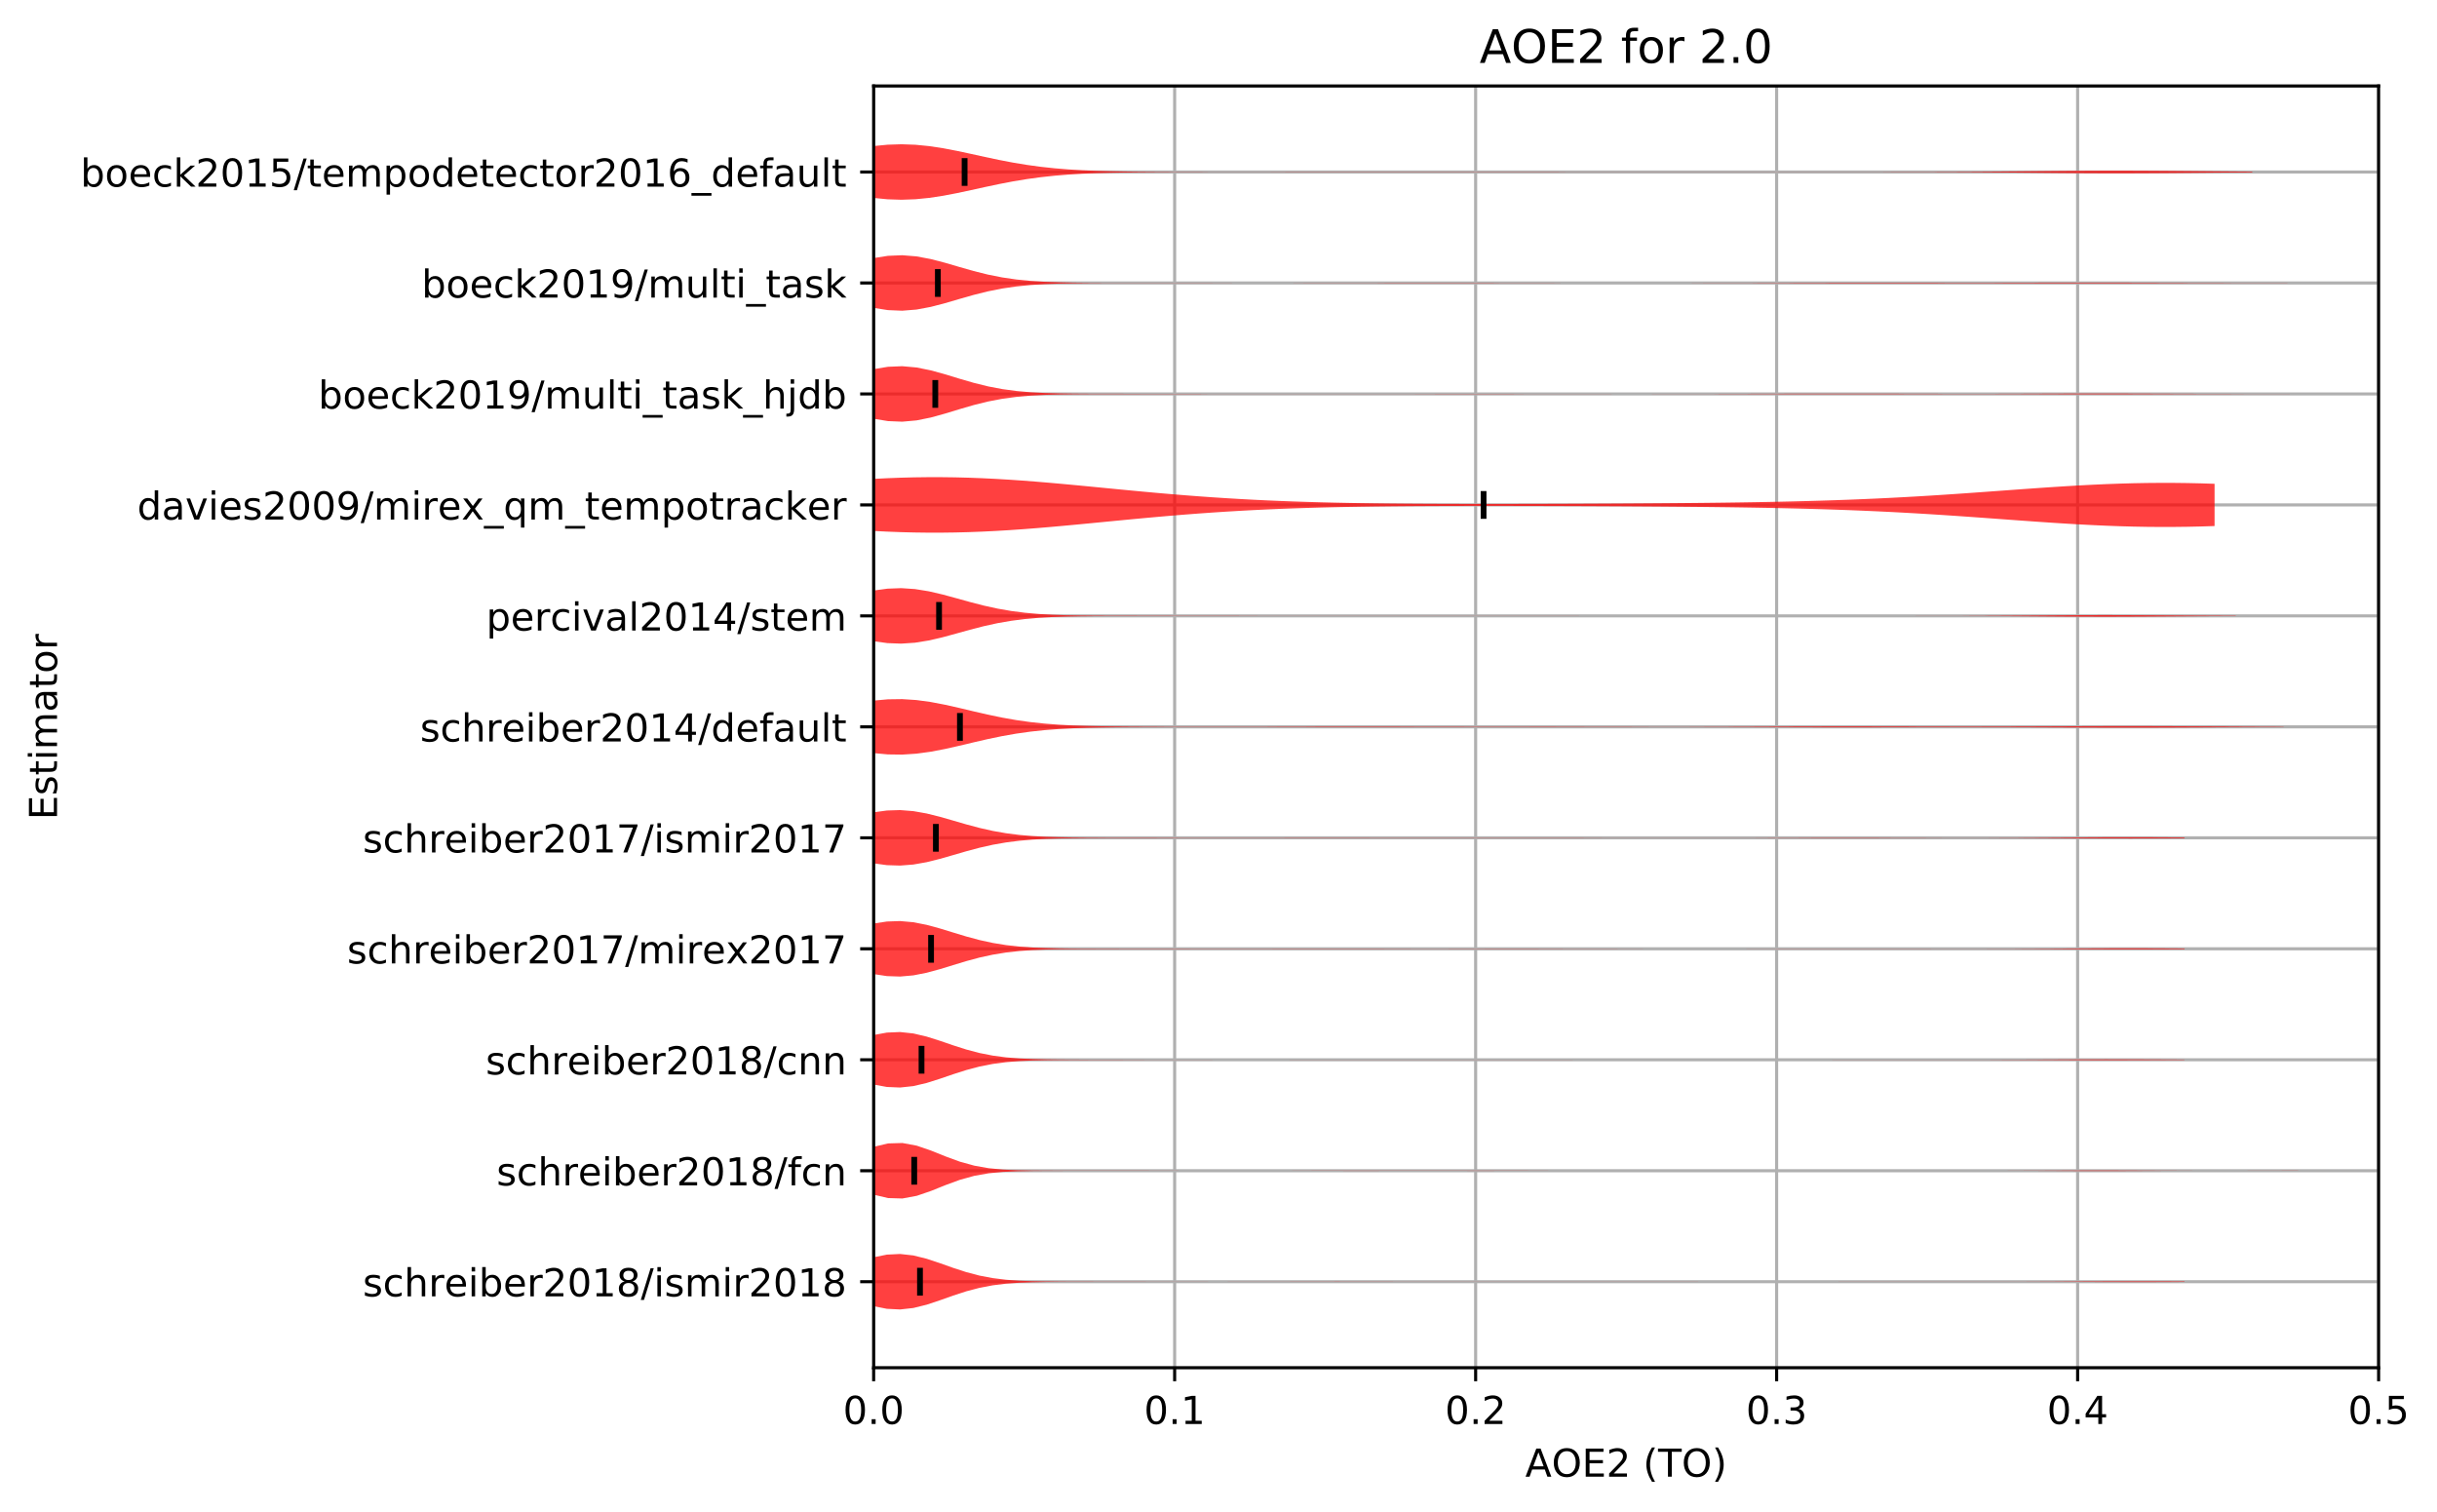 <?xml version="1.0" encoding="utf-8" standalone="no"?>
<!DOCTYPE svg PUBLIC "-//W3C//DTD SVG 1.1//EN"
  "http://www.w3.org/Graphics/SVG/1.1/DTD/svg11.dtd">
<!-- Created with matplotlib (http://matplotlib.org/) -->
<svg height="392.514pt" version="1.1" viewBox="0 0 632.498 392.514" width="632.498pt" xmlns="http://www.w3.org/2000/svg" xmlns:xlink="http://www.w3.org/1999/xlink">
 <defs>
  <style type="text/css">
*{stroke-linecap:butt;stroke-linejoin:round;}
  </style>
 </defs>
 <g id="figure_1">
  <g id="patch_1">
   <path d="M -0 392.514 
L 632.498 392.514 
L 632.498 0 
L -0 0 
z
" style="fill:#ffffff;"/>
  </g>
  <g id="axes_1">
   <g id="patch_2">
    <path d="M 226.747 354.958 
L 617.347 354.958 
L 617.347 22.318 
L 226.747 22.318 
z
" style="fill:#ffffff;"/>
   </g>
   <g id="matplotlib.axis_1">
    <g id="xtick_1">
     <g id="line2d_1">
      <path clip-path="url(#pec55515092)" d="M 226.747 354.958 
L 226.747 22.318 
" style="fill:none;stroke:#b0b0b0;stroke-linecap:square;stroke-width:0.8;"/>
     </g>
     <g id="line2d_2">
      <defs>
       <path d="M 0 0 
L 0 3.5 
" id="m242a02492d" style="stroke:#000000;stroke-width:0.8;"/>
      </defs>
      <g>
       <use style="stroke:#000000;stroke-width:0.8;" x="226.747" xlink:href="#m242a02492d" y="354.958"/>
      </g>
     </g>
     <g id="text_1">
      <!-- 0.0 -->
      <defs>
       <path d="M 31.781 66.406 
Q 24.172 66.406 20.328 58.906 
Q 16.5 51.422 16.5 36.375 
Q 16.5 21.391 20.328 13.891 
Q 24.172 6.391 31.781 6.391 
Q 39.453 6.391 43.281 13.891 
Q 47.125 21.391 47.125 36.375 
Q 47.125 51.422 43.281 58.906 
Q 39.453 66.406 31.781 66.406 
z
M 31.781 74.219 
Q 44.047 74.219 50.516 64.516 
Q 56.984 54.828 56.984 36.375 
Q 56.984 17.969 50.516 8.266 
Q 44.047 -1.422 31.781 -1.422 
Q 19.531 -1.422 13.062 8.266 
Q 6.594 17.969 6.594 36.375 
Q 6.594 54.828 13.062 64.516 
Q 19.531 74.219 31.781 74.219 
z
" id="DejaVuSans-30"/>
       <path d="M 10.688 12.406 
L 21 12.406 
L 21 0 
L 10.688 0 
z
" id="DejaVuSans-2e"/>
      </defs>
      <g transform="translate(218.795 369.557)scale(0.1 -0.1)">
       <use xlink:href="#DejaVuSans-30"/>
       <use x="63.623" xlink:href="#DejaVuSans-2e"/>
       <use x="95.41" xlink:href="#DejaVuSans-30"/>
      </g>
     </g>
    </g>
    <g id="xtick_2">
     <g id="line2d_3">
      <path clip-path="url(#pec55515092)" d="M 304.867 354.958 
L 304.867 22.318 
" style="fill:none;stroke:#b0b0b0;stroke-linecap:square;stroke-width:0.8;"/>
     </g>
     <g id="line2d_4">
      <g>
       <use style="stroke:#000000;stroke-width:0.8;" x="304.867" xlink:href="#m242a02492d" y="354.958"/>
      </g>
     </g>
     <g id="text_2">
      <!-- 0.1 -->
      <defs>
       <path d="M 12.406 8.297 
L 28.516 8.297 
L 28.516 63.922 
L 10.984 60.406 
L 10.984 69.391 
L 28.422 72.906 
L 38.281 72.906 
L 38.281 8.297 
L 54.391 8.297 
L 54.391 0 
L 12.406 0 
z
" id="DejaVuSans-31"/>
      </defs>
      <g transform="translate(296.915 369.557)scale(0.1 -0.1)">
       <use xlink:href="#DejaVuSans-30"/>
       <use x="63.623" xlink:href="#DejaVuSans-2e"/>
       <use x="95.41" xlink:href="#DejaVuSans-31"/>
      </g>
     </g>
    </g>
    <g id="xtick_3">
     <g id="line2d_5">
      <path clip-path="url(#pec55515092)" d="M 382.987 354.958 
L 382.987 22.318 
" style="fill:none;stroke:#b0b0b0;stroke-linecap:square;stroke-width:0.8;"/>
     </g>
     <g id="line2d_6">
      <g>
       <use style="stroke:#000000;stroke-width:0.8;" x="382.987" xlink:href="#m242a02492d" y="354.958"/>
      </g>
     </g>
     <g id="text_3">
      <!-- 0.2 -->
      <defs>
       <path d="M 19.188 8.297 
L 53.609 8.297 
L 53.609 0 
L 7.328 0 
L 7.328 8.297 
Q 12.938 14.109 22.625 23.891 
Q 32.328 33.688 34.812 36.531 
Q 39.547 41.844 41.422 45.531 
Q 43.312 49.219 43.312 52.781 
Q 43.312 58.594 39.234 62.25 
Q 35.156 65.922 28.609 65.922 
Q 23.969 65.922 18.812 64.312 
Q 13.672 62.703 7.812 59.422 
L 7.812 69.391 
Q 13.766 71.781 18.938 73 
Q 24.125 74.219 28.422 74.219 
Q 39.75 74.219 46.484 68.547 
Q 53.219 62.891 53.219 53.422 
Q 53.219 48.922 51.531 44.891 
Q 49.859 40.875 45.406 35.406 
Q 44.188 33.984 37.641 27.219 
Q 31.109 20.453 19.188 8.297 
z
" id="DejaVuSans-32"/>
      </defs>
      <g transform="translate(375.035 369.557)scale(0.1 -0.1)">
       <use xlink:href="#DejaVuSans-30"/>
       <use x="63.623" xlink:href="#DejaVuSans-2e"/>
       <use x="95.41" xlink:href="#DejaVuSans-32"/>
      </g>
     </g>
    </g>
    <g id="xtick_4">
     <g id="line2d_7">
      <path clip-path="url(#pec55515092)" d="M 461.107 354.958 
L 461.107 22.318 
" style="fill:none;stroke:#b0b0b0;stroke-linecap:square;stroke-width:0.8;"/>
     </g>
     <g id="line2d_8">
      <g>
       <use style="stroke:#000000;stroke-width:0.8;" x="461.107" xlink:href="#m242a02492d" y="354.958"/>
      </g>
     </g>
     <g id="text_4">
      <!-- 0.3 -->
      <defs>
       <path d="M 40.578 39.312 
Q 47.656 37.797 51.625 33 
Q 55.609 28.219 55.609 21.188 
Q 55.609 10.406 48.188 4.484 
Q 40.766 -1.422 27.094 -1.422 
Q 22.516 -1.422 17.656 -0.516 
Q 12.797 0.391 7.625 2.203 
L 7.625 11.719 
Q 11.719 9.328 16.594 8.109 
Q 21.484 6.891 26.812 6.891 
Q 36.078 6.891 40.938 10.547 
Q 45.797 14.203 45.797 21.188 
Q 45.797 27.641 41.281 31.266 
Q 36.766 34.906 28.719 34.906 
L 20.219 34.906 
L 20.219 43.016 
L 29.109 43.016 
Q 36.375 43.016 40.234 45.922 
Q 44.094 48.828 44.094 54.297 
Q 44.094 59.906 40.109 62.906 
Q 36.141 65.922 28.719 65.922 
Q 24.656 65.922 20.016 65.031 
Q 15.375 64.156 9.812 62.312 
L 9.812 71.094 
Q 15.438 72.656 20.344 73.438 
Q 25.25 74.219 29.594 74.219 
Q 40.828 74.219 47.359 69.109 
Q 53.906 64.016 53.906 55.328 
Q 53.906 49.266 50.438 45.094 
Q 46.969 40.922 40.578 39.312 
z
" id="DejaVuSans-33"/>
      </defs>
      <g transform="translate(453.155 369.557)scale(0.1 -0.1)">
       <use xlink:href="#DejaVuSans-30"/>
       <use x="63.623" xlink:href="#DejaVuSans-2e"/>
       <use x="95.41" xlink:href="#DejaVuSans-33"/>
      </g>
     </g>
    </g>
    <g id="xtick_5">
     <g id="line2d_9">
      <path clip-path="url(#pec55515092)" d="M 539.227 354.958 
L 539.227 22.318 
" style="fill:none;stroke:#b0b0b0;stroke-linecap:square;stroke-width:0.8;"/>
     </g>
     <g id="line2d_10">
      <g>
       <use style="stroke:#000000;stroke-width:0.8;" x="539.227" xlink:href="#m242a02492d" y="354.958"/>
      </g>
     </g>
     <g id="text_5">
      <!-- 0.4 -->
      <defs>
       <path d="M 37.797 64.312 
L 12.891 25.391 
L 37.797 25.391 
z
M 35.203 72.906 
L 47.609 72.906 
L 47.609 25.391 
L 58.016 25.391 
L 58.016 17.188 
L 47.609 17.188 
L 47.609 0 
L 37.797 0 
L 37.797 17.188 
L 4.891 17.188 
L 4.891 26.703 
z
" id="DejaVuSans-34"/>
      </defs>
      <g transform="translate(531.275 369.557)scale(0.1 -0.1)">
       <use xlink:href="#DejaVuSans-30"/>
       <use x="63.623" xlink:href="#DejaVuSans-2e"/>
       <use x="95.41" xlink:href="#DejaVuSans-34"/>
      </g>
     </g>
    </g>
    <g id="xtick_6">
     <g id="line2d_11">
      <path clip-path="url(#pec55515092)" d="M 617.347 354.958 
L 617.347 22.318 
" style="fill:none;stroke:#b0b0b0;stroke-linecap:square;stroke-width:0.8;"/>
     </g>
     <g id="line2d_12">
      <g>
       <use style="stroke:#000000;stroke-width:0.8;" x="617.347" xlink:href="#m242a02492d" y="354.958"/>
      </g>
     </g>
     <g id="text_6">
      <!-- 0.5 -->
      <defs>
       <path d="M 10.797 72.906 
L 49.516 72.906 
L 49.516 64.594 
L 19.828 64.594 
L 19.828 46.734 
Q 21.969 47.469 24.109 47.828 
Q 26.266 48.188 28.422 48.188 
Q 40.625 48.188 47.75 41.5 
Q 54.891 34.812 54.891 23.391 
Q 54.891 11.625 47.562 5.094 
Q 40.234 -1.422 26.906 -1.422 
Q 22.312 -1.422 17.547 -0.641 
Q 12.797 0.141 7.719 1.703 
L 7.719 11.625 
Q 12.109 9.234 16.797 8.062 
Q 21.484 6.891 26.703 6.891 
Q 35.156 6.891 40.078 11.328 
Q 45.016 15.766 45.016 23.391 
Q 45.016 31 40.078 35.438 
Q 35.156 39.891 26.703 39.891 
Q 22.75 39.891 18.812 39.016 
Q 14.891 38.141 10.797 36.281 
z
" id="DejaVuSans-35"/>
      </defs>
      <g transform="translate(609.395 369.557)scale(0.1 -0.1)">
       <use xlink:href="#DejaVuSans-30"/>
       <use x="63.623" xlink:href="#DejaVuSans-2e"/>
       <use x="95.41" xlink:href="#DejaVuSans-35"/>
      </g>
     </g>
    </g>
    <g id="text_7">
     <!-- AOE2 (TO) -->
     <defs>
      <path d="M 34.188 63.188 
L 20.797 26.906 
L 47.609 26.906 
z
M 28.609 72.906 
L 39.797 72.906 
L 67.578 0 
L 57.328 0 
L 50.688 18.703 
L 17.828 18.703 
L 11.188 0 
L 0.781 0 
z
" id="DejaVuSans-41"/>
      <path d="M 39.406 66.219 
Q 28.656 66.219 22.328 58.203 
Q 16.016 50.203 16.016 36.375 
Q 16.016 22.609 22.328 14.594 
Q 28.656 6.594 39.406 6.594 
Q 50.141 6.594 56.422 14.594 
Q 62.703 22.609 62.703 36.375 
Q 62.703 50.203 56.422 58.203 
Q 50.141 66.219 39.406 66.219 
z
M 39.406 74.219 
Q 54.734 74.219 63.906 63.938 
Q 73.094 53.656 73.094 36.375 
Q 73.094 19.141 63.906 8.859 
Q 54.734 -1.422 39.406 -1.422 
Q 24.031 -1.422 14.812 8.828 
Q 5.609 19.094 5.609 36.375 
Q 5.609 53.656 14.812 63.938 
Q 24.031 74.219 39.406 74.219 
z
" id="DejaVuSans-4f"/>
      <path d="M 9.812 72.906 
L 55.906 72.906 
L 55.906 64.594 
L 19.672 64.594 
L 19.672 43.016 
L 54.391 43.016 
L 54.391 34.719 
L 19.672 34.719 
L 19.672 8.297 
L 56.781 8.297 
L 56.781 0 
L 9.812 0 
z
" id="DejaVuSans-45"/>
      <path id="DejaVuSans-20"/>
      <path d="M 31 75.875 
Q 24.469 64.656 21.281 53.656 
Q 18.109 42.672 18.109 31.391 
Q 18.109 20.125 21.312 9.062 
Q 24.516 -2 31 -13.188 
L 23.188 -13.188 
Q 15.875 -1.703 12.234 9.375 
Q 8.594 20.453 8.594 31.391 
Q 8.594 42.281 12.203 53.312 
Q 15.828 64.359 23.188 75.875 
z
" id="DejaVuSans-28"/>
      <path d="M -0.297 72.906 
L 61.375 72.906 
L 61.375 64.594 
L 35.5 64.594 
L 35.5 0 
L 25.594 0 
L 25.594 64.594 
L -0.297 64.594 
z
" id="DejaVuSans-54"/>
      <path d="M 8.016 75.875 
L 15.828 75.875 
Q 23.141 64.359 26.781 53.312 
Q 30.422 42.281 30.422 31.391 
Q 30.422 20.453 26.781 9.375 
Q 23.141 -1.703 15.828 -13.188 
L 8.016 -13.188 
Q 14.5 -2 17.703 9.062 
Q 20.906 20.125 20.906 31.391 
Q 20.906 42.672 17.703 53.656 
Q 14.5 64.656 8.016 75.875 
z
" id="DejaVuSans-29"/>
     </defs>
     <g transform="translate(395.87 383.235)scale(0.1 -0.1)">
      <use xlink:href="#DejaVuSans-41"/>
      <use x="68.393" xlink:href="#DejaVuSans-4f"/>
      <use x="147.104" xlink:href="#DejaVuSans-45"/>
      <use x="210.287" xlink:href="#DejaVuSans-32"/>
      <use x="273.91" xlink:href="#DejaVuSans-20"/>
      <use x="305.697" xlink:href="#DejaVuSans-28"/>
      <use x="344.711" xlink:href="#DejaVuSans-54"/>
      <use x="405.795" xlink:href="#DejaVuSans-4f"/>
      <use x="484.506" xlink:href="#DejaVuSans-29"/>
     </g>
    </g>
   </g>
   <g id="matplotlib.axis_2">
    <g id="ytick_1">
     <g id="line2d_13">
      <path clip-path="url(#pec55515092)" d="M 226.747 332.638 
L 617.347 332.638 
" style="fill:none;stroke:#b0b0b0;stroke-linecap:square;stroke-width:0.8;"/>
     </g>
     <g id="line2d_14">
      <defs>
       <path d="M 0 0 
L -3.5 0 
" id="m654cd933a9" style="stroke:#000000;stroke-width:0.8;"/>
      </defs>
      <g>
       <use style="stroke:#000000;stroke-width:0.8;" x="226.747" xlink:href="#m654cd933a9" y="332.638"/>
      </g>
     </g>
     <g id="text_8">
      <!-- schreiber2018/ismir2018 -->
      <defs>
       <path d="M 44.281 53.078 
L 44.281 44.578 
Q 40.484 46.531 36.375 47.5 
Q 32.281 48.484 27.875 48.484 
Q 21.188 48.484 17.844 46.438 
Q 14.5 44.391 14.5 40.281 
Q 14.5 37.156 16.891 35.375 
Q 19.281 33.594 26.516 31.984 
L 29.594 31.297 
Q 39.156 29.25 43.188 25.516 
Q 47.219 21.781 47.219 15.094 
Q 47.219 7.469 41.188 3.016 
Q 35.156 -1.422 24.609 -1.422 
Q 20.219 -1.422 15.453 -0.562 
Q 10.688 0.297 5.422 2 
L 5.422 11.281 
Q 10.406 8.688 15.234 7.391 
Q 20.062 6.109 24.812 6.109 
Q 31.156 6.109 34.562 8.281 
Q 37.984 10.453 37.984 14.406 
Q 37.984 18.062 35.516 20.016 
Q 33.062 21.969 24.703 23.781 
L 21.578 24.516 
Q 13.234 26.266 9.516 29.906 
Q 5.812 33.547 5.812 39.891 
Q 5.812 47.609 11.281 51.797 
Q 16.75 56 26.812 56 
Q 31.781 56 36.172 55.266 
Q 40.578 54.547 44.281 53.078 
z
" id="DejaVuSans-73"/>
       <path d="M 48.781 52.594 
L 48.781 44.188 
Q 44.969 46.297 41.141 47.344 
Q 37.312 48.391 33.406 48.391 
Q 24.656 48.391 19.812 42.844 
Q 14.984 37.312 14.984 27.297 
Q 14.984 17.281 19.812 11.734 
Q 24.656 6.203 33.406 6.203 
Q 37.312 6.203 41.141 7.25 
Q 44.969 8.297 48.781 10.406 
L 48.781 2.094 
Q 45.016 0.344 40.984 -0.531 
Q 36.969 -1.422 32.422 -1.422 
Q 20.062 -1.422 12.781 6.344 
Q 5.516 14.109 5.516 27.297 
Q 5.516 40.672 12.859 48.328 
Q 20.219 56 33.016 56 
Q 37.156 56 41.109 55.141 
Q 45.062 54.297 48.781 52.594 
z
" id="DejaVuSans-63"/>
       <path d="M 54.891 33.016 
L 54.891 0 
L 45.906 0 
L 45.906 32.719 
Q 45.906 40.484 42.875 44.328 
Q 39.844 48.188 33.797 48.188 
Q 26.516 48.188 22.312 43.547 
Q 18.109 38.922 18.109 30.906 
L 18.109 0 
L 9.078 0 
L 9.078 75.984 
L 18.109 75.984 
L 18.109 46.188 
Q 21.344 51.125 25.703 53.562 
Q 30.078 56 35.797 56 
Q 45.219 56 50.047 50.172 
Q 54.891 44.344 54.891 33.016 
z
" id="DejaVuSans-68"/>
       <path d="M 41.109 46.297 
Q 39.594 47.172 37.812 47.578 
Q 36.031 48 33.891 48 
Q 26.266 48 22.188 43.047 
Q 18.109 38.094 18.109 28.812 
L 18.109 0 
L 9.078 0 
L 9.078 54.688 
L 18.109 54.688 
L 18.109 46.188 
Q 20.953 51.172 25.484 53.578 
Q 30.031 56 36.531 56 
Q 37.453 56 38.578 55.875 
Q 39.703 55.766 41.062 55.516 
z
" id="DejaVuSans-72"/>
       <path d="M 56.203 29.594 
L 56.203 25.203 
L 14.891 25.203 
Q 15.484 15.922 20.484 11.062 
Q 25.484 6.203 34.422 6.203 
Q 39.594 6.203 44.453 7.469 
Q 49.312 8.734 54.109 11.281 
L 54.109 2.781 
Q 49.266 0.734 44.188 -0.344 
Q 39.109 -1.422 33.891 -1.422 
Q 20.797 -1.422 13.156 6.188 
Q 5.516 13.812 5.516 26.812 
Q 5.516 40.234 12.766 48.109 
Q 20.016 56 32.328 56 
Q 43.359 56 49.781 48.891 
Q 56.203 41.797 56.203 29.594 
z
M 47.219 32.234 
Q 47.125 39.594 43.094 43.984 
Q 39.062 48.391 32.422 48.391 
Q 24.906 48.391 20.391 44.141 
Q 15.875 39.891 15.188 32.172 
z
" id="DejaVuSans-65"/>
       <path d="M 9.422 54.688 
L 18.406 54.688 
L 18.406 0 
L 9.422 0 
z
M 9.422 75.984 
L 18.406 75.984 
L 18.406 64.594 
L 9.422 64.594 
z
" id="DejaVuSans-69"/>
       <path d="M 48.688 27.297 
Q 48.688 37.203 44.609 42.844 
Q 40.531 48.484 33.406 48.484 
Q 26.266 48.484 22.188 42.844 
Q 18.109 37.203 18.109 27.297 
Q 18.109 17.391 22.188 11.75 
Q 26.266 6.109 33.406 6.109 
Q 40.531 6.109 44.609 11.75 
Q 48.688 17.391 48.688 27.297 
z
M 18.109 46.391 
Q 20.953 51.266 25.266 53.625 
Q 29.594 56 35.594 56 
Q 45.562 56 51.781 48.094 
Q 58.016 40.188 58.016 27.297 
Q 58.016 14.406 51.781 6.484 
Q 45.562 -1.422 35.594 -1.422 
Q 29.594 -1.422 25.266 0.953 
Q 20.953 3.328 18.109 8.203 
L 18.109 0 
L 9.078 0 
L 9.078 75.984 
L 18.109 75.984 
z
" id="DejaVuSans-62"/>
       <path d="M 31.781 34.625 
Q 24.75 34.625 20.719 30.859 
Q 16.703 27.094 16.703 20.516 
Q 16.703 13.922 20.719 10.156 
Q 24.75 6.391 31.781 6.391 
Q 38.812 6.391 42.859 10.172 
Q 46.922 13.969 46.922 20.516 
Q 46.922 27.094 42.891 30.859 
Q 38.875 34.625 31.781 34.625 
z
M 21.922 38.812 
Q 15.578 40.375 12.031 44.719 
Q 8.5 49.078 8.5 55.328 
Q 8.5 64.062 14.719 69.141 
Q 20.953 74.219 31.781 74.219 
Q 42.672 74.219 48.875 69.141 
Q 55.078 64.062 55.078 55.328 
Q 55.078 49.078 51.531 44.719 
Q 48 40.375 41.703 38.812 
Q 48.828 37.156 52.797 32.312 
Q 56.781 27.484 56.781 20.516 
Q 56.781 9.906 50.312 4.234 
Q 43.844 -1.422 31.781 -1.422 
Q 19.734 -1.422 13.25 4.234 
Q 6.781 9.906 6.781 20.516 
Q 6.781 27.484 10.781 32.312 
Q 14.797 37.156 21.922 38.812 
z
M 18.312 54.391 
Q 18.312 48.734 21.844 45.562 
Q 25.391 42.391 31.781 42.391 
Q 38.141 42.391 41.719 45.562 
Q 45.312 48.734 45.312 54.391 
Q 45.312 60.062 41.719 63.234 
Q 38.141 66.406 31.781 66.406 
Q 25.391 66.406 21.844 63.234 
Q 18.312 60.062 18.312 54.391 
z
" id="DejaVuSans-38"/>
       <path d="M 25.391 72.906 
L 33.688 72.906 
L 8.297 -9.281 
L 0 -9.281 
z
" id="DejaVuSans-2f"/>
       <path d="M 52 44.188 
Q 55.375 50.25 60.062 53.125 
Q 64.75 56 71.094 56 
Q 79.641 56 84.281 50.016 
Q 88.922 44.047 88.922 33.016 
L 88.922 0 
L 79.891 0 
L 79.891 32.719 
Q 79.891 40.578 77.094 44.375 
Q 74.312 48.188 68.609 48.188 
Q 61.625 48.188 57.562 43.547 
Q 53.516 38.922 53.516 30.906 
L 53.516 0 
L 44.484 0 
L 44.484 32.719 
Q 44.484 40.625 41.703 44.406 
Q 38.922 48.188 33.109 48.188 
Q 26.219 48.188 22.156 43.531 
Q 18.109 38.875 18.109 30.906 
L 18.109 0 
L 9.078 0 
L 9.078 54.688 
L 18.109 54.688 
L 18.109 46.188 
Q 21.188 51.219 25.484 53.609 
Q 29.781 56 35.688 56 
Q 41.656 56 45.828 52.969 
Q 50 49.953 52 44.188 
z
" id="DejaVuSans-6d"/>
      </defs>
      <g transform="translate(94.164 336.437)scale(0.1 -0.1)">
       <use xlink:href="#DejaVuSans-73"/>
       <use x="52.1" xlink:href="#DejaVuSans-63"/>
       <use x="107.08" xlink:href="#DejaVuSans-68"/>
       <use x="170.459" xlink:href="#DejaVuSans-72"/>
       <use x="211.541" xlink:href="#DejaVuSans-65"/>
       <use x="273.064" xlink:href="#DejaVuSans-69"/>
       <use x="300.848" xlink:href="#DejaVuSans-62"/>
       <use x="364.324" xlink:href="#DejaVuSans-65"/>
       <use x="425.848" xlink:href="#DejaVuSans-72"/>
       <use x="466.961" xlink:href="#DejaVuSans-32"/>
       <use x="530.584" xlink:href="#DejaVuSans-30"/>
       <use x="594.207" xlink:href="#DejaVuSans-31"/>
       <use x="657.83" xlink:href="#DejaVuSans-38"/>
       <use x="721.453" xlink:href="#DejaVuSans-2f"/>
       <use x="755.145" xlink:href="#DejaVuSans-69"/>
       <use x="782.928" xlink:href="#DejaVuSans-73"/>
       <use x="835.027" xlink:href="#DejaVuSans-6d"/>
       <use x="932.439" xlink:href="#DejaVuSans-69"/>
       <use x="960.223" xlink:href="#DejaVuSans-72"/>
       <use x="1001.336" xlink:href="#DejaVuSans-32"/>
       <use x="1064.959" xlink:href="#DejaVuSans-30"/>
       <use x="1128.582" xlink:href="#DejaVuSans-31"/>
       <use x="1192.205" xlink:href="#DejaVuSans-38"/>
      </g>
     </g>
    </g>
    <g id="ytick_2">
     <g id="line2d_15">
      <path clip-path="url(#pec55515092)" d="M 226.747 303.838 
L 617.347 303.838 
" style="fill:none;stroke:#b0b0b0;stroke-linecap:square;stroke-width:0.8;"/>
     </g>
     <g id="line2d_16">
      <g>
       <use style="stroke:#000000;stroke-width:0.8;" x="226.747" xlink:href="#m654cd933a9" y="303.838"/>
      </g>
     </g>
     <g id="text_9">
      <!-- schreiber2018/fcn -->
      <defs>
       <path d="M 37.109 75.984 
L 37.109 68.5 
L 28.516 68.5 
Q 23.688 68.5 21.797 66.547 
Q 19.922 64.594 19.922 59.516 
L 19.922 54.688 
L 34.719 54.688 
L 34.719 47.703 
L 19.922 47.703 
L 19.922 0 
L 10.891 0 
L 10.891 47.703 
L 2.297 47.703 
L 2.297 54.688 
L 10.891 54.688 
L 10.891 58.5 
Q 10.891 67.625 15.141 71.797 
Q 19.391 75.984 28.609 75.984 
z
" id="DejaVuSans-66"/>
       <path d="M 54.891 33.016 
L 54.891 0 
L 45.906 0 
L 45.906 32.719 
Q 45.906 40.484 42.875 44.328 
Q 39.844 48.188 33.797 48.188 
Q 26.516 48.188 22.312 43.547 
Q 18.109 38.922 18.109 30.906 
L 18.109 0 
L 9.078 0 
L 9.078 54.688 
L 18.109 54.688 
L 18.109 46.188 
Q 21.344 51.125 25.703 53.562 
Q 30.078 56 35.797 56 
Q 45.219 56 50.047 50.172 
Q 54.891 44.344 54.891 33.016 
z
" id="DejaVuSans-6e"/>
      </defs>
      <g transform="translate(128.875 307.637)scale(0.1 -0.1)">
       <use xlink:href="#DejaVuSans-73"/>
       <use x="52.1" xlink:href="#DejaVuSans-63"/>
       <use x="107.08" xlink:href="#DejaVuSans-68"/>
       <use x="170.459" xlink:href="#DejaVuSans-72"/>
       <use x="211.541" xlink:href="#DejaVuSans-65"/>
       <use x="273.064" xlink:href="#DejaVuSans-69"/>
       <use x="300.848" xlink:href="#DejaVuSans-62"/>
       <use x="364.324" xlink:href="#DejaVuSans-65"/>
       <use x="425.848" xlink:href="#DejaVuSans-72"/>
       <use x="466.961" xlink:href="#DejaVuSans-32"/>
       <use x="530.584" xlink:href="#DejaVuSans-30"/>
       <use x="594.207" xlink:href="#DejaVuSans-31"/>
       <use x="657.83" xlink:href="#DejaVuSans-38"/>
       <use x="721.453" xlink:href="#DejaVuSans-2f"/>
       <use x="755.145" xlink:href="#DejaVuSans-66"/>
       <use x="790.35" xlink:href="#DejaVuSans-63"/>
       <use x="845.33" xlink:href="#DejaVuSans-6e"/>
      </g>
     </g>
    </g>
    <g id="ytick_3">
     <g id="line2d_17">
      <path clip-path="url(#pec55515092)" d="M 226.747 275.038 
L 617.347 275.038 
" style="fill:none;stroke:#b0b0b0;stroke-linecap:square;stroke-width:0.8;"/>
     </g>
     <g id="line2d_18">
      <g>
       <use style="stroke:#000000;stroke-width:0.8;" x="226.747" xlink:href="#m654cd933a9" y="275.038"/>
      </g>
     </g>
     <g id="text_10">
      <!-- schreiber2018/cnn -->
      <g transform="translate(126.058 278.837)scale(0.1 -0.1)">
       <use xlink:href="#DejaVuSans-73"/>
       <use x="52.1" xlink:href="#DejaVuSans-63"/>
       <use x="107.08" xlink:href="#DejaVuSans-68"/>
       <use x="170.459" xlink:href="#DejaVuSans-72"/>
       <use x="211.541" xlink:href="#DejaVuSans-65"/>
       <use x="273.064" xlink:href="#DejaVuSans-69"/>
       <use x="300.848" xlink:href="#DejaVuSans-62"/>
       <use x="364.324" xlink:href="#DejaVuSans-65"/>
       <use x="425.848" xlink:href="#DejaVuSans-72"/>
       <use x="466.961" xlink:href="#DejaVuSans-32"/>
       <use x="530.584" xlink:href="#DejaVuSans-30"/>
       <use x="594.207" xlink:href="#DejaVuSans-31"/>
       <use x="657.83" xlink:href="#DejaVuSans-38"/>
       <use x="721.453" xlink:href="#DejaVuSans-2f"/>
       <use x="755.145" xlink:href="#DejaVuSans-63"/>
       <use x="810.125" xlink:href="#DejaVuSans-6e"/>
       <use x="873.504" xlink:href="#DejaVuSans-6e"/>
      </g>
     </g>
    </g>
    <g id="ytick_4">
     <g id="line2d_19">
      <path clip-path="url(#pec55515092)" d="M 226.747 246.238 
L 617.347 246.238 
" style="fill:none;stroke:#b0b0b0;stroke-linecap:square;stroke-width:0.8;"/>
     </g>
     <g id="line2d_20">
      <g>
       <use style="stroke:#000000;stroke-width:0.8;" x="226.747" xlink:href="#m654cd933a9" y="246.238"/>
      </g>
     </g>
     <g id="text_11">
      <!-- schreiber2017/mirex2017 -->
      <defs>
       <path d="M 8.203 72.906 
L 55.078 72.906 
L 55.078 68.703 
L 28.609 0 
L 18.312 0 
L 43.219 64.594 
L 8.203 64.594 
z
" id="DejaVuSans-37"/>
       <path d="M 54.891 54.688 
L 35.109 28.078 
L 55.906 0 
L 45.312 0 
L 29.391 21.484 
L 13.484 0 
L 2.875 0 
L 24.125 28.609 
L 4.688 54.688 
L 15.281 54.688 
L 29.781 35.203 
L 44.281 54.688 
z
" id="DejaVuSans-78"/>
      </defs>
      <g transform="translate(90.084 250.037)scale(0.1 -0.1)">
       <use xlink:href="#DejaVuSans-73"/>
       <use x="52.1" xlink:href="#DejaVuSans-63"/>
       <use x="107.08" xlink:href="#DejaVuSans-68"/>
       <use x="170.459" xlink:href="#DejaVuSans-72"/>
       <use x="211.541" xlink:href="#DejaVuSans-65"/>
       <use x="273.064" xlink:href="#DejaVuSans-69"/>
       <use x="300.848" xlink:href="#DejaVuSans-62"/>
       <use x="364.324" xlink:href="#DejaVuSans-65"/>
       <use x="425.848" xlink:href="#DejaVuSans-72"/>
       <use x="466.961" xlink:href="#DejaVuSans-32"/>
       <use x="530.584" xlink:href="#DejaVuSans-30"/>
       <use x="594.207" xlink:href="#DejaVuSans-31"/>
       <use x="657.83" xlink:href="#DejaVuSans-37"/>
       <use x="721.453" xlink:href="#DejaVuSans-2f"/>
       <use x="755.145" xlink:href="#DejaVuSans-6d"/>
       <use x="852.557" xlink:href="#DejaVuSans-69"/>
       <use x="880.34" xlink:href="#DejaVuSans-72"/>
       <use x="921.422" xlink:href="#DejaVuSans-65"/>
       <use x="982.93" xlink:href="#DejaVuSans-78"/>
       <use x="1042.109" xlink:href="#DejaVuSans-32"/>
       <use x="1105.732" xlink:href="#DejaVuSans-30"/>
       <use x="1169.355" xlink:href="#DejaVuSans-31"/>
       <use x="1232.979" xlink:href="#DejaVuSans-37"/>
      </g>
     </g>
    </g>
    <g id="ytick_5">
     <g id="line2d_21">
      <path clip-path="url(#pec55515092)" d="M 226.747 217.438 
L 617.347 217.438 
" style="fill:none;stroke:#b0b0b0;stroke-linecap:square;stroke-width:0.8;"/>
     </g>
     <g id="line2d_22">
      <g>
       <use style="stroke:#000000;stroke-width:0.8;" x="226.747" xlink:href="#m654cd933a9" y="217.438"/>
      </g>
     </g>
     <g id="text_12">
      <!-- schreiber2017/ismir2017 -->
      <g transform="translate(94.164 221.237)scale(0.1 -0.1)">
       <use xlink:href="#DejaVuSans-73"/>
       <use x="52.1" xlink:href="#DejaVuSans-63"/>
       <use x="107.08" xlink:href="#DejaVuSans-68"/>
       <use x="170.459" xlink:href="#DejaVuSans-72"/>
       <use x="211.541" xlink:href="#DejaVuSans-65"/>
       <use x="273.064" xlink:href="#DejaVuSans-69"/>
       <use x="300.848" xlink:href="#DejaVuSans-62"/>
       <use x="364.324" xlink:href="#DejaVuSans-65"/>
       <use x="425.848" xlink:href="#DejaVuSans-72"/>
       <use x="466.961" xlink:href="#DejaVuSans-32"/>
       <use x="530.584" xlink:href="#DejaVuSans-30"/>
       <use x="594.207" xlink:href="#DejaVuSans-31"/>
       <use x="657.83" xlink:href="#DejaVuSans-37"/>
       <use x="721.453" xlink:href="#DejaVuSans-2f"/>
       <use x="755.145" xlink:href="#DejaVuSans-69"/>
       <use x="782.928" xlink:href="#DejaVuSans-73"/>
       <use x="835.027" xlink:href="#DejaVuSans-6d"/>
       <use x="932.439" xlink:href="#DejaVuSans-69"/>
       <use x="960.223" xlink:href="#DejaVuSans-72"/>
       <use x="1001.336" xlink:href="#DejaVuSans-32"/>
       <use x="1064.959" xlink:href="#DejaVuSans-30"/>
       <use x="1128.582" xlink:href="#DejaVuSans-31"/>
       <use x="1192.205" xlink:href="#DejaVuSans-37"/>
      </g>
     </g>
    </g>
    <g id="ytick_6">
     <g id="line2d_23">
      <path clip-path="url(#pec55515092)" d="M 226.747 188.638 
L 617.347 188.638 
" style="fill:none;stroke:#b0b0b0;stroke-linecap:square;stroke-width:0.8;"/>
     </g>
     <g id="line2d_24">
      <g>
       <use style="stroke:#000000;stroke-width:0.8;" x="226.747" xlink:href="#m654cd933a9" y="188.638"/>
      </g>
     </g>
     <g id="text_13">
      <!-- schreiber2014/default -->
      <defs>
       <path d="M 45.406 46.391 
L 45.406 75.984 
L 54.391 75.984 
L 54.391 0 
L 45.406 0 
L 45.406 8.203 
Q 42.578 3.328 38.25 0.953 
Q 33.938 -1.422 27.875 -1.422 
Q 17.969 -1.422 11.734 6.484 
Q 5.516 14.406 5.516 27.297 
Q 5.516 40.188 11.734 48.094 
Q 17.969 56 27.875 56 
Q 33.938 56 38.25 53.625 
Q 42.578 51.266 45.406 46.391 
z
M 14.797 27.297 
Q 14.797 17.391 18.875 11.75 
Q 22.953 6.109 30.078 6.109 
Q 37.203 6.109 41.297 11.75 
Q 45.406 17.391 45.406 27.297 
Q 45.406 37.203 41.297 42.844 
Q 37.203 48.484 30.078 48.484 
Q 22.953 48.484 18.875 42.844 
Q 14.797 37.203 14.797 27.297 
z
" id="DejaVuSans-64"/>
       <path d="M 34.281 27.484 
Q 23.391 27.484 19.188 25 
Q 14.984 22.516 14.984 16.5 
Q 14.984 11.719 18.141 8.906 
Q 21.297 6.109 26.703 6.109 
Q 34.188 6.109 38.703 11.406 
Q 43.219 16.703 43.219 25.484 
L 43.219 27.484 
z
M 52.203 31.203 
L 52.203 0 
L 43.219 0 
L 43.219 8.297 
Q 40.141 3.328 35.547 0.953 
Q 30.953 -1.422 24.312 -1.422 
Q 15.922 -1.422 10.953 3.297 
Q 6 8.016 6 15.922 
Q 6 25.141 12.172 29.828 
Q 18.359 34.516 30.609 34.516 
L 43.219 34.516 
L 43.219 35.406 
Q 43.219 41.609 39.141 45 
Q 35.062 48.391 27.688 48.391 
Q 23 48.391 18.547 47.266 
Q 14.109 46.141 10.016 43.891 
L 10.016 52.203 
Q 14.938 54.109 19.578 55.047 
Q 24.219 56 28.609 56 
Q 40.484 56 46.344 49.844 
Q 52.203 43.703 52.203 31.203 
z
" id="DejaVuSans-61"/>
       <path d="M 8.5 21.578 
L 8.5 54.688 
L 17.484 54.688 
L 17.484 21.922 
Q 17.484 14.156 20.5 10.266 
Q 23.531 6.391 29.594 6.391 
Q 36.859 6.391 41.078 11.031 
Q 45.312 15.672 45.312 23.688 
L 45.312 54.688 
L 54.297 54.688 
L 54.297 0 
L 45.312 0 
L 45.312 8.406 
Q 42.047 3.422 37.719 1 
Q 33.406 -1.422 27.688 -1.422 
Q 18.266 -1.422 13.375 4.438 
Q 8.5 10.297 8.5 21.578 
z
M 31.109 56 
z
" id="DejaVuSans-75"/>
       <path d="M 9.422 75.984 
L 18.406 75.984 
L 18.406 0 
L 9.422 0 
z
" id="DejaVuSans-6c"/>
       <path d="M 18.312 70.219 
L 18.312 54.688 
L 36.812 54.688 
L 36.812 47.703 
L 18.312 47.703 
L 18.312 18.016 
Q 18.312 11.328 20.141 9.422 
Q 21.969 7.516 27.594 7.516 
L 36.812 7.516 
L 36.812 0 
L 27.594 0 
Q 17.188 0 13.234 3.875 
Q 9.281 7.766 9.281 18.016 
L 9.281 47.703 
L 2.688 47.703 
L 2.688 54.688 
L 9.281 54.688 
L 9.281 70.219 
z
" id="DejaVuSans-74"/>
      </defs>
      <g transform="translate(109.045 192.437)scale(0.1 -0.1)">
       <use xlink:href="#DejaVuSans-73"/>
       <use x="52.1" xlink:href="#DejaVuSans-63"/>
       <use x="107.08" xlink:href="#DejaVuSans-68"/>
       <use x="170.459" xlink:href="#DejaVuSans-72"/>
       <use x="211.541" xlink:href="#DejaVuSans-65"/>
       <use x="273.064" xlink:href="#DejaVuSans-69"/>
       <use x="300.848" xlink:href="#DejaVuSans-62"/>
       <use x="364.324" xlink:href="#DejaVuSans-65"/>
       <use x="425.848" xlink:href="#DejaVuSans-72"/>
       <use x="466.961" xlink:href="#DejaVuSans-32"/>
       <use x="530.584" xlink:href="#DejaVuSans-30"/>
       <use x="594.207" xlink:href="#DejaVuSans-31"/>
       <use x="657.83" xlink:href="#DejaVuSans-34"/>
       <use x="721.453" xlink:href="#DejaVuSans-2f"/>
       <use x="755.145" xlink:href="#DejaVuSans-64"/>
       <use x="818.621" xlink:href="#DejaVuSans-65"/>
       <use x="880.145" xlink:href="#DejaVuSans-66"/>
       <use x="915.35" xlink:href="#DejaVuSans-61"/>
       <use x="976.629" xlink:href="#DejaVuSans-75"/>
       <use x="1040.008" xlink:href="#DejaVuSans-6c"/>
       <use x="1067.791" xlink:href="#DejaVuSans-74"/>
      </g>
     </g>
    </g>
    <g id="ytick_7">
     <g id="line2d_25">
      <path clip-path="url(#pec55515092)" d="M 226.747 159.838 
L 617.347 159.838 
" style="fill:none;stroke:#b0b0b0;stroke-linecap:square;stroke-width:0.8;"/>
     </g>
     <g id="line2d_26">
      <g>
       <use style="stroke:#000000;stroke-width:0.8;" x="226.747" xlink:href="#m654cd933a9" y="159.838"/>
      </g>
     </g>
     <g id="text_14">
      <!-- percival2014/stem -->
      <defs>
       <path d="M 18.109 8.203 
L 18.109 -20.797 
L 9.078 -20.797 
L 9.078 54.688 
L 18.109 54.688 
L 18.109 46.391 
Q 20.953 51.266 25.266 53.625 
Q 29.594 56 35.594 56 
Q 45.562 56 51.781 48.094 
Q 58.016 40.188 58.016 27.297 
Q 58.016 14.406 51.781 6.484 
Q 45.562 -1.422 35.594 -1.422 
Q 29.594 -1.422 25.266 0.953 
Q 20.953 3.328 18.109 8.203 
z
M 48.688 27.297 
Q 48.688 37.203 44.609 42.844 
Q 40.531 48.484 33.406 48.484 
Q 26.266 48.484 22.188 42.844 
Q 18.109 37.203 18.109 27.297 
Q 18.109 17.391 22.188 11.75 
Q 26.266 6.109 33.406 6.109 
Q 40.531 6.109 44.609 11.75 
Q 48.688 17.391 48.688 27.297 
z
" id="DejaVuSans-70"/>
       <path d="M 2.984 54.688 
L 12.5 54.688 
L 29.594 8.797 
L 46.688 54.688 
L 56.203 54.688 
L 35.688 0 
L 23.484 0 
z
" id="DejaVuSans-76"/>
      </defs>
      <g transform="translate(126.194 163.637)scale(0.1 -0.1)">
       <use xlink:href="#DejaVuSans-70"/>
       <use x="63.477" xlink:href="#DejaVuSans-65"/>
       <use x="125" xlink:href="#DejaVuSans-72"/>
       <use x="166.082" xlink:href="#DejaVuSans-63"/>
       <use x="221.062" xlink:href="#DejaVuSans-69"/>
       <use x="248.846" xlink:href="#DejaVuSans-76"/>
       <use x="308.025" xlink:href="#DejaVuSans-61"/>
       <use x="369.305" xlink:href="#DejaVuSans-6c"/>
       <use x="397.088" xlink:href="#DejaVuSans-32"/>
       <use x="460.711" xlink:href="#DejaVuSans-30"/>
       <use x="524.334" xlink:href="#DejaVuSans-31"/>
       <use x="587.957" xlink:href="#DejaVuSans-34"/>
       <use x="651.58" xlink:href="#DejaVuSans-2f"/>
       <use x="685.271" xlink:href="#DejaVuSans-73"/>
       <use x="737.371" xlink:href="#DejaVuSans-74"/>
       <use x="776.58" xlink:href="#DejaVuSans-65"/>
       <use x="838.104" xlink:href="#DejaVuSans-6d"/>
      </g>
     </g>
    </g>
    <g id="ytick_8">
     <g id="line2d_27">
      <path clip-path="url(#pec55515092)" d="M 226.747 131.038 
L 617.347 131.038 
" style="fill:none;stroke:#b0b0b0;stroke-linecap:square;stroke-width:0.8;"/>
     </g>
     <g id="line2d_28">
      <g>
       <use style="stroke:#000000;stroke-width:0.8;" x="226.747" xlink:href="#m654cd933a9" y="131.038"/>
      </g>
     </g>
     <g id="text_15">
      <!-- davies2009/mirex_qm_tempotracker -->
      <defs>
       <path d="M 10.984 1.516 
L 10.984 10.5 
Q 14.703 8.734 18.5 7.812 
Q 22.312 6.891 25.984 6.891 
Q 35.75 6.891 40.891 13.453 
Q 46.047 20.016 46.781 33.406 
Q 43.953 29.203 39.594 26.953 
Q 35.25 24.703 29.984 24.703 
Q 19.047 24.703 12.672 31.312 
Q 6.297 37.938 6.297 49.422 
Q 6.297 60.641 12.938 67.422 
Q 19.578 74.219 30.609 74.219 
Q 43.266 74.219 49.922 64.516 
Q 56.594 54.828 56.594 36.375 
Q 56.594 19.141 48.406 8.859 
Q 40.234 -1.422 26.422 -1.422 
Q 22.703 -1.422 18.891 -0.688 
Q 15.094 0.047 10.984 1.516 
z
M 30.609 32.422 
Q 37.25 32.422 41.125 36.953 
Q 45.016 41.5 45.016 49.422 
Q 45.016 57.281 41.125 61.844 
Q 37.25 66.406 30.609 66.406 
Q 23.969 66.406 20.094 61.844 
Q 16.219 57.281 16.219 49.422 
Q 16.219 41.5 20.094 36.953 
Q 23.969 32.422 30.609 32.422 
z
" id="DejaVuSans-39"/>
       <path d="M 50.984 -16.609 
L 50.984 -23.578 
L -0.984 -23.578 
L -0.984 -16.609 
z
" id="DejaVuSans-5f"/>
       <path d="M 14.797 27.297 
Q 14.797 17.391 18.875 11.75 
Q 22.953 6.109 30.078 6.109 
Q 37.203 6.109 41.297 11.75 
Q 45.406 17.391 45.406 27.297 
Q 45.406 37.203 41.297 42.844 
Q 37.203 48.484 30.078 48.484 
Q 22.953 48.484 18.875 42.844 
Q 14.797 37.203 14.797 27.297 
z
M 45.406 8.203 
Q 42.578 3.328 38.25 0.953 
Q 33.938 -1.422 27.875 -1.422 
Q 17.969 -1.422 11.734 6.484 
Q 5.516 14.406 5.516 27.297 
Q 5.516 40.188 11.734 48.094 
Q 17.969 56 27.875 56 
Q 33.938 56 38.25 53.625 
Q 42.578 51.266 45.406 46.391 
L 45.406 54.688 
L 54.391 54.688 
L 54.391 -20.797 
L 45.406 -20.797 
z
" id="DejaVuSans-71"/>
       <path d="M 30.609 48.391 
Q 23.391 48.391 19.188 42.75 
Q 14.984 37.109 14.984 27.297 
Q 14.984 17.484 19.156 11.844 
Q 23.344 6.203 30.609 6.203 
Q 37.797 6.203 41.984 11.859 
Q 46.188 17.531 46.188 27.297 
Q 46.188 37.016 41.984 42.703 
Q 37.797 48.391 30.609 48.391 
z
M 30.609 56 
Q 42.328 56 49.016 48.375 
Q 55.719 40.766 55.719 27.297 
Q 55.719 13.875 49.016 6.219 
Q 42.328 -1.422 30.609 -1.422 
Q 18.844 -1.422 12.172 6.219 
Q 5.516 13.875 5.516 27.297 
Q 5.516 40.766 12.172 48.375 
Q 18.844 56 30.609 56 
z
" id="DejaVuSans-6f"/>
       <path d="M 9.078 75.984 
L 18.109 75.984 
L 18.109 31.109 
L 44.922 54.688 
L 56.391 54.688 
L 27.391 29.109 
L 57.625 0 
L 45.906 0 
L 18.109 26.703 
L 18.109 0 
L 9.078 0 
z
" id="DejaVuSans-6b"/>
      </defs>
      <g transform="translate(35.617 134.837)scale(0.1 -0.1)">
       <use xlink:href="#DejaVuSans-64"/>
       <use x="63.477" xlink:href="#DejaVuSans-61"/>
       <use x="124.756" xlink:href="#DejaVuSans-76"/>
       <use x="183.936" xlink:href="#DejaVuSans-69"/>
       <use x="211.719" xlink:href="#DejaVuSans-65"/>
       <use x="273.242" xlink:href="#DejaVuSans-73"/>
       <use x="325.342" xlink:href="#DejaVuSans-32"/>
       <use x="388.965" xlink:href="#DejaVuSans-30"/>
       <use x="452.588" xlink:href="#DejaVuSans-30"/>
       <use x="516.211" xlink:href="#DejaVuSans-39"/>
       <use x="579.834" xlink:href="#DejaVuSans-2f"/>
       <use x="613.525" xlink:href="#DejaVuSans-6d"/>
       <use x="710.938" xlink:href="#DejaVuSans-69"/>
       <use x="738.721" xlink:href="#DejaVuSans-72"/>
       <use x="779.803" xlink:href="#DejaVuSans-65"/>
       <use x="841.311" xlink:href="#DejaVuSans-78"/>
       <use x="900.49" xlink:href="#DejaVuSans-5f"/>
       <use x="950.49" xlink:href="#DejaVuSans-71"/>
       <use x="1013.967" xlink:href="#DejaVuSans-6d"/>
       <use x="1111.379" xlink:href="#DejaVuSans-5f"/>
       <use x="1161.379" xlink:href="#DejaVuSans-74"/>
       <use x="1200.588" xlink:href="#DejaVuSans-65"/>
       <use x="1262.111" xlink:href="#DejaVuSans-6d"/>
       <use x="1359.523" xlink:href="#DejaVuSans-70"/>
       <use x="1423" xlink:href="#DejaVuSans-6f"/>
       <use x="1484.182" xlink:href="#DejaVuSans-74"/>
       <use x="1523.391" xlink:href="#DejaVuSans-72"/>
       <use x="1564.504" xlink:href="#DejaVuSans-61"/>
       <use x="1625.783" xlink:href="#DejaVuSans-63"/>
       <use x="1680.764" xlink:href="#DejaVuSans-6b"/>
       <use x="1738.627" xlink:href="#DejaVuSans-65"/>
       <use x="1800.15" xlink:href="#DejaVuSans-72"/>
      </g>
     </g>
    </g>
    <g id="ytick_9">
     <g id="line2d_29">
      <path clip-path="url(#pec55515092)" d="M 226.747 102.238 
L 617.347 102.238 
" style="fill:none;stroke:#b0b0b0;stroke-linecap:square;stroke-width:0.8;"/>
     </g>
     <g id="line2d_30">
      <g>
       <use style="stroke:#000000;stroke-width:0.8;" x="226.747" xlink:href="#m654cd933a9" y="102.238"/>
      </g>
     </g>
     <g id="text_16">
      <!-- boeck2019/multi_task_hjdb -->
      <defs>
       <path d="M 9.422 54.688 
L 18.406 54.688 
L 18.406 -0.984 
Q 18.406 -11.422 14.422 -16.109 
Q 10.453 -20.797 1.609 -20.797 
L -1.812 -20.797 
L -1.812 -13.188 
L 0.594 -13.188 
Q 5.719 -13.188 7.562 -10.812 
Q 9.422 -8.453 9.422 -0.984 
z
M 9.422 75.984 
L 18.406 75.984 
L 18.406 64.594 
L 9.422 64.594 
z
" id="DejaVuSans-6a"/>
      </defs>
      <g transform="translate(82.603 106.037)scale(0.1 -0.1)">
       <use xlink:href="#DejaVuSans-62"/>
       <use x="63.477" xlink:href="#DejaVuSans-6f"/>
       <use x="124.658" xlink:href="#DejaVuSans-65"/>
       <use x="186.182" xlink:href="#DejaVuSans-63"/>
       <use x="241.162" xlink:href="#DejaVuSans-6b"/>
       <use x="299.072" xlink:href="#DejaVuSans-32"/>
       <use x="362.695" xlink:href="#DejaVuSans-30"/>
       <use x="426.318" xlink:href="#DejaVuSans-31"/>
       <use x="489.941" xlink:href="#DejaVuSans-39"/>
       <use x="553.564" xlink:href="#DejaVuSans-2f"/>
       <use x="587.256" xlink:href="#DejaVuSans-6d"/>
       <use x="684.668" xlink:href="#DejaVuSans-75"/>
       <use x="748.047" xlink:href="#DejaVuSans-6c"/>
       <use x="775.83" xlink:href="#DejaVuSans-74"/>
       <use x="815.039" xlink:href="#DejaVuSans-69"/>
       <use x="842.822" xlink:href="#DejaVuSans-5f"/>
       <use x="892.822" xlink:href="#DejaVuSans-74"/>
       <use x="932.031" xlink:href="#DejaVuSans-61"/>
       <use x="993.311" xlink:href="#DejaVuSans-73"/>
       <use x="1045.41" xlink:href="#DejaVuSans-6b"/>
       <use x="1103.32" xlink:href="#DejaVuSans-5f"/>
       <use x="1153.32" xlink:href="#DejaVuSans-68"/>
       <use x="1216.699" xlink:href="#DejaVuSans-6a"/>
       <use x="1244.482" xlink:href="#DejaVuSans-64"/>
       <use x="1307.959" xlink:href="#DejaVuSans-62"/>
      </g>
     </g>
    </g>
    <g id="ytick_10">
     <g id="line2d_31">
      <path clip-path="url(#pec55515092)" d="M 226.747 73.438 
L 617.347 73.438 
" style="fill:none;stroke:#b0b0b0;stroke-linecap:square;stroke-width:0.8;"/>
     </g>
     <g id="line2d_32">
      <g>
       <use style="stroke:#000000;stroke-width:0.8;" x="226.747" xlink:href="#m654cd933a9" y="73.438"/>
      </g>
     </g>
     <g id="text_17">
      <!-- boeck2019/multi_task -->
      <g transform="translate(109.416 77.237)scale(0.1 -0.1)">
       <use xlink:href="#DejaVuSans-62"/>
       <use x="63.477" xlink:href="#DejaVuSans-6f"/>
       <use x="124.658" xlink:href="#DejaVuSans-65"/>
       <use x="186.182" xlink:href="#DejaVuSans-63"/>
       <use x="241.162" xlink:href="#DejaVuSans-6b"/>
       <use x="299.072" xlink:href="#DejaVuSans-32"/>
       <use x="362.695" xlink:href="#DejaVuSans-30"/>
       <use x="426.318" xlink:href="#DejaVuSans-31"/>
       <use x="489.941" xlink:href="#DejaVuSans-39"/>
       <use x="553.564" xlink:href="#DejaVuSans-2f"/>
       <use x="587.256" xlink:href="#DejaVuSans-6d"/>
       <use x="684.668" xlink:href="#DejaVuSans-75"/>
       <use x="748.047" xlink:href="#DejaVuSans-6c"/>
       <use x="775.83" xlink:href="#DejaVuSans-74"/>
       <use x="815.039" xlink:href="#DejaVuSans-69"/>
       <use x="842.822" xlink:href="#DejaVuSans-5f"/>
       <use x="892.822" xlink:href="#DejaVuSans-74"/>
       <use x="932.031" xlink:href="#DejaVuSans-61"/>
       <use x="993.311" xlink:href="#DejaVuSans-73"/>
       <use x="1045.41" xlink:href="#DejaVuSans-6b"/>
      </g>
     </g>
    </g>
    <g id="ytick_11">
     <g id="line2d_33">
      <path clip-path="url(#pec55515092)" d="M 226.747 44.638 
L 617.347 44.638 
" style="fill:none;stroke:#b0b0b0;stroke-linecap:square;stroke-width:0.8;"/>
     </g>
     <g id="line2d_34">
      <g>
       <use style="stroke:#000000;stroke-width:0.8;" x="226.747" xlink:href="#m654cd933a9" y="44.638"/>
      </g>
     </g>
     <g id="text_18">
      <!-- boeck2015/tempodetector2016_default -->
      <defs>
       <path d="M 33.016 40.375 
Q 26.375 40.375 22.484 35.828 
Q 18.609 31.297 18.609 23.391 
Q 18.609 15.531 22.484 10.953 
Q 26.375 6.391 33.016 6.391 
Q 39.656 6.391 43.531 10.953 
Q 47.406 15.531 47.406 23.391 
Q 47.406 31.297 43.531 35.828 
Q 39.656 40.375 33.016 40.375 
z
M 52.594 71.297 
L 52.594 62.312 
Q 48.875 64.062 45.094 64.984 
Q 41.312 65.922 37.594 65.922 
Q 27.828 65.922 22.672 59.328 
Q 17.531 52.734 16.797 39.406 
Q 19.672 43.656 24.016 45.922 
Q 28.375 48.188 33.594 48.188 
Q 44.578 48.188 50.953 41.516 
Q 57.328 34.859 57.328 23.391 
Q 57.328 12.156 50.688 5.359 
Q 44.047 -1.422 33.016 -1.422 
Q 20.359 -1.422 13.672 8.266 
Q 6.984 17.969 6.984 36.375 
Q 6.984 53.656 15.188 63.938 
Q 23.391 74.219 37.203 74.219 
Q 40.922 74.219 44.703 73.484 
Q 48.484 72.75 52.594 71.297 
z
" id="DejaVuSans-36"/>
      </defs>
      <g transform="translate(20.878 48.437)scale(0.1 -0.1)">
       <use xlink:href="#DejaVuSans-62"/>
       <use x="63.477" xlink:href="#DejaVuSans-6f"/>
       <use x="124.658" xlink:href="#DejaVuSans-65"/>
       <use x="186.182" xlink:href="#DejaVuSans-63"/>
       <use x="241.162" xlink:href="#DejaVuSans-6b"/>
       <use x="299.072" xlink:href="#DejaVuSans-32"/>
       <use x="362.695" xlink:href="#DejaVuSans-30"/>
       <use x="426.318" xlink:href="#DejaVuSans-31"/>
       <use x="489.941" xlink:href="#DejaVuSans-35"/>
       <use x="553.564" xlink:href="#DejaVuSans-2f"/>
       <use x="587.256" xlink:href="#DejaVuSans-74"/>
       <use x="626.465" xlink:href="#DejaVuSans-65"/>
       <use x="687.988" xlink:href="#DejaVuSans-6d"/>
       <use x="785.4" xlink:href="#DejaVuSans-70"/>
       <use x="848.877" xlink:href="#DejaVuSans-6f"/>
       <use x="910.059" xlink:href="#DejaVuSans-64"/>
       <use x="973.535" xlink:href="#DejaVuSans-65"/>
       <use x="1035.059" xlink:href="#DejaVuSans-74"/>
       <use x="1074.268" xlink:href="#DejaVuSans-65"/>
       <use x="1135.791" xlink:href="#DejaVuSans-63"/>
       <use x="1190.771" xlink:href="#DejaVuSans-74"/>
       <use x="1229.98" xlink:href="#DejaVuSans-6f"/>
       <use x="1291.162" xlink:href="#DejaVuSans-72"/>
       <use x="1332.275" xlink:href="#DejaVuSans-32"/>
       <use x="1395.898" xlink:href="#DejaVuSans-30"/>
       <use x="1459.521" xlink:href="#DejaVuSans-31"/>
       <use x="1523.145" xlink:href="#DejaVuSans-36"/>
       <use x="1586.768" xlink:href="#DejaVuSans-5f"/>
       <use x="1636.768" xlink:href="#DejaVuSans-64"/>
       <use x="1700.244" xlink:href="#DejaVuSans-65"/>
       <use x="1761.768" xlink:href="#DejaVuSans-66"/>
       <use x="1796.973" xlink:href="#DejaVuSans-61"/>
       <use x="1858.252" xlink:href="#DejaVuSans-75"/>
       <use x="1921.631" xlink:href="#DejaVuSans-6c"/>
       <use x="1949.414" xlink:href="#DejaVuSans-74"/>
      </g>
     </g>
    </g>
    <g id="text_19">
     <!-- Estimator -->
     <g transform="translate(14.798 212.761)rotate(-90)scale(0.1 -0.1)">
      <use xlink:href="#DejaVuSans-45"/>
      <use x="63.184" xlink:href="#DejaVuSans-73"/>
      <use x="115.283" xlink:href="#DejaVuSans-74"/>
      <use x="154.492" xlink:href="#DejaVuSans-69"/>
      <use x="182.275" xlink:href="#DejaVuSans-6d"/>
      <use x="279.688" xlink:href="#DejaVuSans-61"/>
      <use x="340.967" xlink:href="#DejaVuSans-74"/>
      <use x="380.176" xlink:href="#DejaVuSans-6f"/>
      <use x="441.357" xlink:href="#DejaVuSans-72"/>
     </g>
    </g>
   </g>
   <g id="PolyCollection_1">
    <path clip-path="url(#pec55515092)" d="M 226.747 326.291 
L 226.747 338.985 
L 230.183 339.669 
L 233.62 339.838 
L 237.056 339.455 
L 240.493 338.603 
L 243.929 337.462 
L 247.366 336.241 
L 250.802 335.123 
L 254.239 334.222 
L 257.675 333.571 
L 261.112 333.148 
L 264.548 332.899 
L 267.985 332.766 
L 271.421 332.702 
L 274.858 332.674 
L 278.294 332.663 
L 281.731 332.659 
L 285.167 332.657 
L 288.604 332.656 
L 292.04 332.655 
L 295.477 332.653 
L 298.913 332.65 
L 302.35 332.648 
L 305.786 332.645 
L 309.223 332.643 
L 312.659 332.641 
L 316.096 332.641 
L 319.532 332.641 
L 322.969 332.642 
L 326.405 332.644 
L 329.842 332.647 
L 333.278 332.65 
L 336.715 332.653 
L 340.151 332.655 
L 343.588 332.657 
L 347.024 332.658 
L 350.461 332.658 
L 353.898 332.656 
L 357.334 332.654 
L 360.771 332.652 
L 364.207 332.649 
L 367.644 332.647 
L 371.08 332.647 
L 374.517 332.647 
L 377.953 332.648 
L 381.39 332.649 
L 384.826 332.65 
L 388.263 332.651 
L 391.699 332.65 
L 395.136 332.649 
L 398.572 332.647 
L 402.009 332.646 
L 405.445 332.646 
L 408.882 332.646 
L 412.318 332.648 
L 415.755 332.649 
L 419.191 332.65 
L 422.628 332.651 
L 426.064 332.65 
L 429.501 332.648 
L 432.937 332.646 
L 436.374 332.643 
L 439.81 332.641 
L 443.247 332.64 
L 446.683 332.639 
L 450.12 332.639 
L 453.556 332.638 
L 456.993 332.638 
L 460.429 332.638 
L 463.866 332.638 
L 467.302 332.638 
L 470.739 332.639 
L 474.175 332.64 
L 477.612 332.641 
L 481.048 332.643 
L 484.485 332.645 
L 487.921 332.647 
L 491.358 332.649 
L 494.794 332.65 
L 498.231 332.65 
L 501.667 332.649 
L 505.104 332.648 
L 508.54 332.645 
L 511.977 332.644 
L 515.413 332.643 
L 518.85 332.644 
L 522.286 332.646 
L 525.723 332.651 
L 529.159 332.657 
L 532.596 332.666 
L 536.032 332.676 
L 539.469 332.688 
L 542.905 332.7 
L 546.342 332.711 
L 549.778 332.719 
L 553.215 332.724 
L 556.651 332.724 
L 560.088 332.719 
L 563.524 332.709 
L 566.961 332.698 
L 566.961 332.579 
L 566.961 332.579 
L 563.524 332.567 
L 560.088 332.558 
L 556.651 332.553 
L 553.215 332.552 
L 549.778 332.557 
L 546.342 332.565 
L 542.905 332.576 
L 539.469 332.588 
L 536.032 332.6 
L 532.596 332.611 
L 529.159 332.619 
L 525.723 332.626 
L 522.286 332.63 
L 518.85 332.632 
L 515.413 332.633 
L 511.977 332.632 
L 508.54 332.631 
L 505.104 332.629 
L 501.667 332.627 
L 498.231 332.626 
L 494.794 332.626 
L 491.358 332.627 
L 487.921 332.629 
L 484.485 332.631 
L 481.048 332.634 
L 477.612 332.635 
L 474.175 332.637 
L 470.739 332.637 
L 467.302 332.638 
L 463.866 332.638 
L 460.429 332.638 
L 456.993 332.638 
L 453.556 332.638 
L 450.12 332.638 
L 446.683 332.637 
L 443.247 332.636 
L 439.81 332.635 
L 436.374 332.633 
L 432.937 332.631 
L 429.501 332.628 
L 426.064 332.627 
L 422.628 332.626 
L 419.191 332.626 
L 415.755 332.627 
L 412.318 332.628 
L 408.882 332.63 
L 405.445 332.63 
L 402.009 332.63 
L 398.572 332.629 
L 395.136 332.627 
L 391.699 332.626 
L 388.263 332.626 
L 384.826 332.626 
L 381.39 332.627 
L 377.953 332.628 
L 374.517 332.629 
L 371.08 332.63 
L 367.644 332.629 
L 364.207 332.627 
L 360.771 332.624 
L 357.334 332.622 
L 353.898 332.62 
L 350.461 332.619 
L 347.024 332.618 
L 343.588 332.619 
L 340.151 332.621 
L 336.715 332.623 
L 333.278 332.626 
L 329.842 332.629 
L 326.405 332.632 
L 322.969 332.634 
L 319.532 332.635 
L 316.096 332.636 
L 312.659 332.635 
L 309.223 332.633 
L 305.786 332.631 
L 302.35 332.629 
L 298.913 332.626 
L 295.477 332.623 
L 292.04 332.621 
L 288.604 332.62 
L 285.167 332.619 
L 281.731 332.617 
L 278.294 332.614 
L 274.858 332.603 
L 271.421 332.575 
L 267.985 332.51 
L 264.548 332.377 
L 261.112 332.128 
L 257.675 331.705 
L 254.239 331.055 
L 250.802 330.153 
L 247.366 329.035 
L 243.929 327.815 
L 240.493 326.673 
L 237.056 325.821 
L 233.62 325.438 
L 230.183 325.607 
L 226.747 326.291 
z
" style="fill:#ff0000;fill-opacity:0.75;"/>
   </g>
   <g id="PolyCollection_2">
    <path clip-path="url(#pec55515092)" d="M 226.747 297.628 
L 226.747 310.048 
L 230.481 310.928 
L 234.216 311.038 
L 237.95 310.341 
L 241.684 309.056 
L 245.419 307.554 
L 249.153 306.185 
L 252.888 305.154 
L 256.622 304.497 
L 260.356 304.136 
L 264.091 303.966 
L 267.825 303.896 
L 271.56 303.87 
L 275.294 303.861 
L 279.028 303.858 
L 282.763 303.857 
L 286.497 303.856 
L 290.231 303.855 
L 293.966 303.853 
L 297.7 303.85 
L 301.435 303.847 
L 305.169 303.844 
L 308.903 303.841 
L 312.638 303.84 
L 316.372 303.839 
L 320.107 303.838 
L 323.841 303.839 
L 327.575 303.839 
L 331.31 303.841 
L 335.044 303.843 
L 338.779 303.848 
L 342.513 303.853 
L 346.247 303.858 
L 349.982 303.862 
L 353.716 303.863 
L 357.451 303.861 
L 361.185 303.857 
L 364.919 303.853 
L 368.654 303.852 
L 372.388 303.854 
L 376.122 303.857 
L 379.857 303.86 
L 383.591 303.862 
L 387.326 303.861 
L 391.06 303.857 
L 394.794 303.852 
L 398.529 303.847 
L 402.263 303.843 
L 405.998 303.841 
L 409.732 303.839 
L 413.466 303.839 
L 417.201 303.838 
L 420.935 303.838 
L 424.67 303.838 
L 428.404 303.838 
L 432.138 303.838 
L 435.873 303.838 
L 439.607 303.838 
L 443.341 303.838 
L 447.076 303.838 
L 450.81 303.838 
L 454.545 303.838 
L 458.279 303.838 
L 462.013 303.838 
L 465.748 303.838 
L 469.482 303.838 
L 473.217 303.838 
L 476.951 303.838 
L 480.685 303.838 
L 484.42 303.838 
L 488.154 303.838 
L 491.889 303.838 
L 495.623 303.838 
L 499.357 303.838 
L 503.092 303.838 
L 506.826 303.838 
L 510.56 303.838 
L 514.295 303.839 
L 518.029 303.841 
L 521.764 303.844 
L 525.498 303.851 
L 529.232 303.861 
L 532.967 303.875 
L 536.701 303.889 
L 540.436 303.902 
L 544.17 303.908 
L 547.904 303.905 
L 551.639 303.895 
L 555.373 303.88 
L 559.108 303.866 
L 562.842 303.854 
L 566.576 303.846 
L 570.311 303.842 
L 574.045 303.84 
L 577.779 303.84 
L 581.514 303.842 
L 585.248 303.845 
L 588.983 303.848 
L 592.717 303.85 
L 596.451 303.851 
L 596.451 303.825 
L 596.451 303.825 
L 592.717 303.826 
L 588.983 303.829 
L 585.248 303.832 
L 581.514 303.834 
L 577.779 303.836 
L 574.045 303.836 
L 570.311 303.834 
L 566.576 303.83 
L 562.842 303.822 
L 559.108 303.81 
L 555.373 303.796 
L 551.639 303.781 
L 547.904 303.771 
L 544.17 303.768 
L 540.436 303.774 
L 536.701 303.787 
L 532.967 303.802 
L 529.232 303.815 
L 525.498 303.826 
L 521.764 303.832 
L 518.029 303.836 
L 514.295 303.837 
L 510.56 303.838 
L 506.826 303.838 
L 503.092 303.838 
L 499.357 303.838 
L 495.623 303.838 
L 491.889 303.838 
L 488.154 303.838 
L 484.42 303.838 
L 480.685 303.838 
L 476.951 303.838 
L 473.217 303.838 
L 469.482 303.838 
L 465.748 303.838 
L 462.013 303.838 
L 458.279 303.838 
L 454.545 303.838 
L 450.81 303.838 
L 447.076 303.838 
L 443.341 303.838 
L 439.607 303.838 
L 435.873 303.838 
L 432.138 303.838 
L 428.404 303.838 
L 424.67 303.838 
L 420.935 303.838 
L 417.201 303.838 
L 413.466 303.838 
L 409.732 303.837 
L 405.998 303.836 
L 402.263 303.833 
L 398.529 303.829 
L 394.794 303.824 
L 391.06 303.819 
L 387.326 303.815 
L 383.591 303.814 
L 379.857 303.816 
L 376.122 303.819 
L 372.388 303.823 
L 368.654 303.824 
L 364.919 303.823 
L 361.185 303.82 
L 357.451 303.816 
L 353.716 303.813 
L 349.982 303.814 
L 346.247 303.818 
L 342.513 303.823 
L 338.779 303.829 
L 335.044 303.833 
L 331.31 303.836 
L 327.575 303.837 
L 323.841 303.838 
L 320.107 303.838 
L 316.372 303.837 
L 312.638 303.837 
L 308.903 303.835 
L 305.169 303.832 
L 301.435 303.829 
L 297.7 303.826 
L 293.966 303.823 
L 290.231 303.821 
L 286.497 303.82 
L 282.763 303.819 
L 279.028 303.818 
L 275.294 303.815 
L 271.56 303.806 
L 267.825 303.781 
L 264.091 303.71 
L 260.356 303.54 
L 256.622 303.18 
L 252.888 302.522 
L 249.153 301.491 
L 245.419 300.122 
L 241.684 298.62 
L 237.95 297.335 
L 234.216 296.638 
L 230.481 296.748 
L 226.747 297.628 
z
" style="fill:#ff0000;fill-opacity:0.75;"/>
   </g>
   <g id="PolyCollection_3">
    <path clip-path="url(#pec55515092)" d="M 226.747 268.609 
L 226.747 281.468 
L 230.183 282.095 
L 233.62 282.238 
L 237.056 281.867 
L 240.493 281.059 
L 243.929 279.971 
L 247.366 278.795 
L 250.802 277.698 
L 254.239 276.791 
L 257.675 276.117 
L 261.112 275.662 
L 264.548 275.381 
L 267.985 275.223 
L 271.421 275.14 
L 274.858 275.1 
L 278.294 275.08 
L 281.731 275.07 
L 285.167 275.064 
L 288.604 275.061 
L 292.04 275.057 
L 295.477 275.054 
L 298.913 275.051 
L 302.35 275.048 
L 305.786 275.045 
L 309.223 275.043 
L 312.659 275.041 
L 316.096 275.04 
L 319.532 275.039 
L 322.969 275.039 
L 326.405 275.039 
L 329.842 275.039 
L 333.278 275.04 
L 336.715 275.042 
L 340.151 275.043 
L 343.588 275.046 
L 347.024 275.048 
L 350.461 275.049 
L 353.898 275.05 
L 357.334 275.051 
L 360.771 275.05 
L 364.207 275.049 
L 367.644 275.048 
L 371.08 275.047 
L 374.517 275.047 
L 377.953 275.048 
L 381.39 275.049 
L 384.826 275.05 
L 388.263 275.051 
L 391.699 275.05 
L 395.136 275.048 
L 398.572 275.046 
L 402.009 275.044 
L 405.445 275.042 
L 408.882 275.041 
L 412.318 275.04 
L 415.755 275.039 
L 419.191 275.038 
L 422.628 275.038 
L 426.064 275.038 
L 429.501 275.038 
L 432.937 275.038 
L 436.374 275.038 
L 439.81 275.038 
L 443.247 275.038 
L 446.683 275.038 
L 450.12 275.038 
L 453.556 275.038 
L 456.993 275.038 
L 460.429 275.038 
L 463.866 275.038 
L 467.302 275.039 
L 470.739 275.039 
L 474.175 275.04 
L 477.612 275.041 
L 481.048 275.043 
L 484.485 275.045 
L 487.921 275.047 
L 491.358 275.049 
L 494.794 275.05 
L 498.231 275.051 
L 501.667 275.05 
L 505.104 275.049 
L 508.54 275.048 
L 511.977 275.049 
L 515.413 275.051 
L 518.85 275.056 
L 522.286 275.063 
L 525.723 275.074 
L 529.159 275.087 
L 532.596 275.101 
L 536.032 275.116 
L 539.469 275.129 
L 542.905 275.138 
L 546.342 275.142 
L 549.778 275.141 
L 553.215 275.135 
L 556.651 275.125 
L 560.088 275.111 
L 563.524 275.097 
L 566.961 275.084 
L 566.961 274.992 
L 566.961 274.992 
L 563.524 274.979 
L 560.088 274.965 
L 556.651 274.952 
L 553.215 274.941 
L 549.778 274.935 
L 546.342 274.934 
L 542.905 274.938 
L 539.469 274.948 
L 536.032 274.96 
L 532.596 274.975 
L 529.159 274.989 
L 525.723 275.002 
L 522.286 275.013 
L 518.85 275.02 
L 515.413 275.025 
L 511.977 275.028 
L 508.54 275.028 
L 505.104 275.027 
L 501.667 275.026 
L 498.231 275.026 
L 494.794 275.026 
L 491.358 275.027 
L 487.921 275.029 
L 484.485 275.031 
L 481.048 275.033 
L 477.612 275.035 
L 474.175 275.036 
L 470.739 275.037 
L 467.302 275.038 
L 463.866 275.038 
L 460.429 275.038 
L 456.993 275.038 
L 453.556 275.038 
L 450.12 275.038 
L 446.683 275.038 
L 443.247 275.038 
L 439.81 275.038 
L 436.374 275.038 
L 432.937 275.038 
L 429.501 275.038 
L 426.064 275.038 
L 422.628 275.038 
L 419.191 275.038 
L 415.755 275.037 
L 412.318 275.037 
L 408.882 275.036 
L 405.445 275.034 
L 402.009 275.032 
L 398.572 275.03 
L 395.136 275.028 
L 391.699 275.026 
L 388.263 275.026 
L 384.826 275.026 
L 381.39 275.027 
L 377.953 275.028 
L 374.517 275.029 
L 371.08 275.029 
L 367.644 275.029 
L 364.207 275.028 
L 360.771 275.026 
L 357.334 275.026 
L 353.898 275.026 
L 350.461 275.027 
L 347.024 275.029 
L 343.588 275.031 
L 340.151 275.033 
L 336.715 275.035 
L 333.278 275.036 
L 329.842 275.037 
L 326.405 275.037 
L 322.969 275.037 
L 319.532 275.037 
L 316.096 275.036 
L 312.659 275.035 
L 309.223 275.033 
L 305.786 275.031 
L 302.35 275.028 
L 298.913 275.025 
L 295.477 275.022 
L 292.04 275.019 
L 288.604 275.016 
L 285.167 275.012 
L 281.731 275.006 
L 278.294 274.996 
L 274.858 274.977 
L 271.421 274.936 
L 267.985 274.853 
L 264.548 274.695 
L 261.112 274.415 
L 257.675 273.96 
L 254.239 273.285 
L 250.802 272.378 
L 247.366 271.281 
L 243.929 270.105 
L 240.493 269.017 
L 237.056 268.209 
L 233.62 267.838 
L 230.183 267.981 
L 226.747 268.609 
z
" style="fill:#ff0000;fill-opacity:0.75;"/>
   </g>
   <g id="PolyCollection_4">
    <path clip-path="url(#pec55515092)" d="M 226.75 239.673 
L 226.75 252.803 
L 230.186 253.322 
L 233.623 253.438 
L 237.06 253.132 
L 240.496 252.457 
L 243.933 251.523 
L 247.37 250.469 
L 250.807 249.428 
L 254.243 248.505 
L 257.68 247.757 
L 261.117 247.199 
L 264.553 246.815 
L 267.99 246.569 
L 271.427 246.424 
L 274.863 246.345 
L 278.3 246.305 
L 281.737 246.288 
L 285.173 246.281 
L 288.61 246.279 
L 292.047 246.277 
L 295.484 246.276 
L 298.92 246.274 
L 302.357 246.271 
L 305.794 246.268 
L 309.23 246.265 
L 312.667 246.263 
L 316.104 246.262 
L 319.54 246.261 
L 322.977 246.262 
L 326.414 246.264 
L 329.85 246.266 
L 333.287 246.268 
L 336.724 246.27 
L 340.16 246.272 
L 343.597 246.273 
L 347.034 246.273 
L 350.471 246.272 
L 353.907 246.27 
L 357.344 246.267 
L 360.781 246.265 
L 364.217 246.262 
L 367.654 246.26 
L 371.091 246.26 
L 374.527 246.26 
L 377.964 246.262 
L 381.401 246.264 
L 384.837 246.266 
L 388.274 246.267 
L 391.711 246.268 
L 395.147 246.267 
L 398.584 246.266 
L 402.021 246.264 
L 405.458 246.261 
L 408.894 246.258 
L 412.331 246.255 
L 415.768 246.252 
L 419.204 246.249 
L 422.641 246.246 
L 426.078 246.244 
L 429.514 246.242 
L 432.951 246.241 
L 436.388 246.24 
L 439.824 246.24 
L 443.261 246.24 
L 446.698 246.241 
L 450.135 246.242 
L 453.571 246.244 
L 457.008 246.246 
L 460.445 246.248 
L 463.881 246.25 
L 467.318 246.252 
L 470.755 246.254 
L 474.191 246.255 
L 477.628 246.255 
L 481.065 246.255 
L 484.501 246.255 
L 487.938 246.255 
L 491.375 246.253 
L 494.811 246.252 
L 498.248 246.25 
L 501.685 246.248 
L 505.122 246.247 
L 508.558 246.246 
L 511.995 246.246 
L 515.432 246.248 
L 518.868 246.252 
L 522.305 246.259 
L 525.742 246.269 
L 529.178 246.282 
L 532.615 246.297 
L 536.052 246.315 
L 539.488 246.333 
L 542.925 246.35 
L 546.362 246.364 
L 549.798 246.372 
L 553.235 246.374 
L 556.672 246.369 
L 560.109 246.358 
L 563.545 246.342 
L 566.982 246.324 
L 566.982 246.152 
L 566.982 246.152 
L 563.545 246.134 
L 560.109 246.118 
L 556.672 246.107 
L 553.235 246.102 
L 549.798 246.104 
L 546.362 246.112 
L 542.925 246.126 
L 539.488 246.143 
L 536.052 246.161 
L 532.615 246.179 
L 529.178 246.195 
L 525.742 246.208 
L 522.305 246.217 
L 518.868 246.224 
L 515.432 246.228 
L 511.995 246.23 
L 508.558 246.23 
L 505.122 246.23 
L 501.685 246.228 
L 498.248 246.226 
L 494.811 246.224 
L 491.375 246.223 
L 487.938 246.222 
L 484.501 246.221 
L 481.065 246.221 
L 477.628 246.221 
L 474.191 246.221 
L 470.755 246.222 
L 467.318 246.224 
L 463.881 246.226 
L 460.445 246.228 
L 457.008 246.23 
L 453.571 246.232 
L 450.135 246.234 
L 446.698 246.235 
L 443.261 246.236 
L 439.824 246.236 
L 436.388 246.236 
L 432.951 246.235 
L 429.514 246.234 
L 426.078 246.232 
L 422.641 246.23 
L 419.204 246.227 
L 415.768 246.224 
L 412.331 246.221 
L 408.894 246.218 
L 405.458 246.215 
L 402.021 246.213 
L 398.584 246.21 
L 395.147 246.209 
L 391.711 246.209 
L 388.274 246.209 
L 384.837 246.211 
L 381.401 246.213 
L 377.964 246.215 
L 374.527 246.216 
L 371.091 246.216 
L 367.654 246.216 
L 364.217 246.214 
L 360.781 246.212 
L 357.344 246.209 
L 353.907 246.206 
L 350.471 246.204 
L 347.034 246.203 
L 343.597 246.203 
L 340.16 246.204 
L 336.724 246.206 
L 333.287 246.208 
L 329.85 246.211 
L 326.414 246.213 
L 322.977 246.214 
L 319.54 246.215 
L 316.104 246.215 
L 312.667 246.213 
L 309.23 246.211 
L 305.794 246.208 
L 302.357 246.205 
L 298.92 246.202 
L 295.484 246.2 
L 292.047 246.199 
L 288.61 246.198 
L 285.173 246.195 
L 281.737 246.189 
L 278.3 246.171 
L 274.863 246.131 
L 271.427 246.052 
L 267.99 245.907 
L 264.553 245.661 
L 261.117 245.277 
L 257.68 244.719 
L 254.243 243.971 
L 250.807 243.048 
L 247.37 242.008 
L 243.933 240.953 
L 240.496 240.019 
L 237.06 239.344 
L 233.623 239.038 
L 230.186 239.155 
L 226.75 239.673 
z
" style="fill:#ff0000;fill-opacity:0.75;"/>
   </g>
   <g id="PolyCollection_5">
    <path clip-path="url(#pec55515092)" d="M 226.75 210.816 
L 226.75 224.061 
L 230.186 224.53 
L 233.623 224.638 
L 237.06 224.367 
L 240.496 223.759 
L 243.933 222.904 
L 247.37 221.919 
L 250.807 220.921 
L 254.243 220.004 
L 257.68 219.232 
L 261.117 218.63 
L 264.553 218.192 
L 267.99 217.895 
L 271.427 217.707 
L 274.863 217.596 
L 278.3 217.535 
L 281.737 217.504 
L 285.173 217.489 
L 288.61 217.483 
L 292.047 217.48 
L 295.484 217.478 
L 298.92 217.476 
L 302.357 217.473 
L 305.794 217.47 
L 309.23 217.467 
L 312.667 217.465 
L 316.104 217.464 
L 319.54 217.464 
L 322.977 217.464 
L 326.414 217.466 
L 329.85 217.468 
L 333.287 217.47 
L 336.724 217.472 
L 340.16 217.473 
L 343.597 217.474 
L 347.034 217.474 
L 350.471 217.473 
L 353.907 217.471 
L 357.344 217.469 
L 360.781 217.466 
L 364.217 217.464 
L 367.654 217.463 
L 371.091 217.462 
L 374.527 217.463 
L 377.964 217.464 
L 381.401 217.465 
L 384.837 217.467 
L 388.274 217.468 
L 391.711 217.468 
L 395.147 217.468 
L 398.584 217.467 
L 402.021 217.465 
L 405.458 217.462 
L 408.894 217.459 
L 412.331 217.456 
L 415.768 217.453 
L 419.204 217.45 
L 422.641 217.447 
L 426.078 217.445 
L 429.514 217.443 
L 432.951 217.442 
L 436.388 217.441 
L 439.824 217.441 
L 443.261 217.442 
L 446.698 217.444 
L 450.135 217.446 
L 453.571 217.45 
L 457.008 217.455 
L 460.445 217.46 
L 463.881 217.465 
L 467.318 217.471 
L 470.755 217.475 
L 474.191 217.478 
L 477.628 217.48 
L 481.065 217.48 
L 484.501 217.477 
L 487.938 217.474 
L 491.375 217.469 
L 494.811 217.464 
L 498.248 217.459 
L 501.685 217.455 
L 505.122 217.452 
L 508.558 217.45 
L 511.995 217.45 
L 515.432 217.452 
L 518.868 217.457 
L 522.305 217.465 
L 525.742 217.476 
L 529.178 217.491 
L 532.615 217.508 
L 536.052 217.527 
L 539.488 217.546 
L 542.925 217.564 
L 546.362 217.578 
L 549.798 217.586 
L 553.235 217.588 
L 556.672 217.582 
L 560.109 217.57 
L 563.545 217.554 
L 566.982 217.535 
L 566.982 217.341 
L 566.982 217.341 
L 563.545 217.322 
L 560.109 217.306 
L 556.672 217.294 
L 553.235 217.289 
L 549.798 217.29 
L 546.362 217.298 
L 542.925 217.312 
L 539.488 217.33 
L 536.052 217.349 
L 532.615 217.368 
L 529.178 217.386 
L 525.742 217.4 
L 522.305 217.411 
L 518.868 217.419 
L 515.432 217.424 
L 511.995 217.426 
L 508.558 217.426 
L 505.122 217.424 
L 501.685 217.421 
L 498.248 217.417 
L 494.811 217.412 
L 491.375 217.407 
L 487.938 217.402 
L 484.501 217.399 
L 481.065 217.397 
L 477.628 217.396 
L 474.191 217.398 
L 470.755 217.401 
L 467.318 217.405 
L 463.881 217.411 
L 460.445 217.416 
L 457.008 217.422 
L 453.571 217.426 
L 450.135 217.43 
L 446.698 217.433 
L 443.261 217.434 
L 439.824 217.435 
L 436.388 217.435 
L 432.951 217.435 
L 429.514 217.433 
L 426.078 217.431 
L 422.641 217.429 
L 419.204 217.426 
L 415.768 217.423 
L 412.331 217.42 
L 408.894 217.417 
L 405.458 217.414 
L 402.021 217.412 
L 398.584 217.41 
L 395.147 217.408 
L 391.711 217.408 
L 388.274 217.408 
L 384.837 217.409 
L 381.401 217.411 
L 377.964 217.413 
L 374.527 217.414 
L 371.091 217.414 
L 367.654 217.413 
L 364.217 217.412 
L 360.781 217.41 
L 357.344 217.407 
L 353.907 217.405 
L 350.471 217.403 
L 347.034 217.402 
L 343.597 217.402 
L 340.16 217.403 
L 336.724 217.404 
L 333.287 217.406 
L 329.85 217.409 
L 326.414 217.411 
L 322.977 217.412 
L 319.54 217.413 
L 316.104 217.412 
L 312.667 217.411 
L 309.23 217.409 
L 305.794 217.406 
L 302.357 217.403 
L 298.92 217.401 
L 295.484 217.398 
L 292.047 217.396 
L 288.61 217.393 
L 285.173 217.387 
L 281.737 217.372 
L 278.3 217.341 
L 274.863 217.28 
L 271.427 217.169 
L 267.99 216.981 
L 264.553 216.684 
L 261.117 216.246 
L 257.68 215.644 
L 254.243 214.872 
L 250.807 213.956 
L 247.37 212.957 
L 243.933 211.972 
L 240.496 211.117 
L 237.06 210.509 
L 233.623 210.238 
L 230.186 210.346 
L 226.75 210.816 
z
" style="fill:#ff0000;fill-opacity:0.75;"/>
   </g>
   <g id="PolyCollection_6">
    <path clip-path="url(#pec55515092)" d="M 226.75 181.823 
L 226.75 195.453 
L 230.446 195.788 
L 234.142 195.838 
L 237.838 195.597 
L 241.535 195.094 
L 245.231 194.388 
L 248.927 193.555 
L 252.624 192.676 
L 256.32 191.824 
L 260.016 191.055 
L 263.712 190.403 
L 267.409 189.881 
L 271.105 189.485 
L 274.801 189.2 
L 278.497 189.003 
L 282.194 188.874 
L 285.89 188.792 
L 289.586 188.742 
L 293.282 188.711 
L 296.979 188.693 
L 300.675 188.681 
L 304.371 188.674 
L 308.067 188.669 
L 311.764 188.667 
L 315.46 188.666 
L 319.156 188.667 
L 322.852 188.67 
L 326.549 188.675 
L 330.245 188.68 
L 333.941 188.687 
L 337.637 188.693 
L 341.334 188.699 
L 345.03 188.704 
L 348.726 188.707 
L 352.422 188.708 
L 356.119 188.707 
L 359.815 188.704 
L 363.511 188.699 
L 367.207 188.695 
L 370.904 188.69 
L 374.6 188.686 
L 378.296 188.683 
L 381.992 188.681 
L 385.689 188.681 
L 389.385 188.681 
L 393.081 188.682 
L 396.777 188.683 
L 400.474 188.683 
L 404.17 188.682 
L 407.866 188.681 
L 411.562 188.678 
L 415.259 188.674 
L 418.955 188.67 
L 422.651 188.666 
L 426.347 188.662 
L 430.044 188.66 
L 433.74 188.659 
L 437.436 188.66 
L 441.132 188.664 
L 444.829 188.67 
L 448.525 188.678 
L 452.221 188.689 
L 455.917 188.701 
L 459.614 188.714 
L 463.31 188.726 
L 467.006 188.738 
L 470.702 188.746 
L 474.399 188.752 
L 478.095 188.754 
L 481.791 188.754 
L 485.488 188.75 
L 489.184 188.744 
L 492.88 188.738 
L 496.576 188.73 
L 500.273 188.723 
L 503.969 188.718 
L 507.665 188.715 
L 511.361 188.714 
L 515.058 188.716 
L 518.754 188.721 
L 522.45 188.73 
L 526.146 188.742 
L 529.843 188.756 
L 533.539 188.771 
L 537.235 188.787 
L 540.931 188.802 
L 544.628 188.814 
L 548.324 188.823 
L 552.02 188.826 
L 555.716 188.823 
L 559.413 188.816 
L 563.109 188.803 
L 566.805 188.787 
L 570.501 188.769 
L 574.198 188.75 
L 577.894 188.731 
L 581.59 188.714 
L 585.286 188.699 
L 588.983 188.687 
L 592.679 188.676 
L 592.679 188.6 
L 592.679 188.6 
L 588.983 188.589 
L 585.286 188.577 
L 581.59 188.562 
L 577.894 188.545 
L 574.198 188.527 
L 570.501 188.508 
L 566.805 188.489 
L 563.109 188.473 
L 559.413 188.461 
L 555.716 188.453 
L 552.02 188.451 
L 548.324 188.454 
L 544.628 188.462 
L 540.931 188.474 
L 537.235 188.489 
L 533.539 188.505 
L 529.843 188.521 
L 526.146 188.535 
L 522.45 188.546 
L 518.754 188.555 
L 515.058 188.56 
L 511.361 188.563 
L 507.665 188.562 
L 503.969 188.558 
L 500.273 188.553 
L 496.576 188.546 
L 492.88 188.539 
L 489.184 188.532 
L 485.488 188.526 
L 481.791 188.523 
L 478.095 188.522 
L 474.399 188.524 
L 470.702 188.53 
L 467.006 188.539 
L 463.31 188.55 
L 459.614 188.562 
L 455.917 188.575 
L 452.221 188.587 
L 448.525 188.598 
L 444.829 188.607 
L 441.132 188.613 
L 437.436 188.616 
L 433.74 188.617 
L 430.044 188.616 
L 426.347 188.614 
L 422.651 188.61 
L 418.955 188.606 
L 415.259 188.602 
L 411.562 188.598 
L 407.866 188.596 
L 404.17 188.594 
L 400.474 188.593 
L 396.777 188.594 
L 393.081 188.594 
L 389.385 188.595 
L 385.689 188.595 
L 381.992 188.595 
L 378.296 188.593 
L 374.6 188.59 
L 370.904 188.586 
L 367.207 188.582 
L 363.511 188.577 
L 359.815 188.573 
L 356.119 188.57 
L 352.422 188.568 
L 348.726 188.569 
L 345.03 188.572 
L 341.334 188.577 
L 337.637 188.583 
L 333.941 188.589 
L 330.245 188.596 
L 326.549 188.602 
L 322.852 188.606 
L 319.156 188.609 
L 315.46 188.61 
L 311.764 188.609 
L 308.067 188.607 
L 304.371 188.602 
L 300.675 188.595 
L 296.979 188.584 
L 293.282 188.565 
L 289.586 188.535 
L 285.89 188.484 
L 282.194 188.402 
L 278.497 188.273 
L 274.801 188.077 
L 271.105 187.791 
L 267.409 187.395 
L 263.712 186.873 
L 260.016 186.221 
L 256.32 185.452 
L 252.624 184.6 
L 248.927 183.721 
L 245.231 182.888 
L 241.535 182.182 
L 237.838 181.679 
L 234.142 181.438 
L 230.446 181.488 
L 226.75 181.823 
z
" style="fill:#ff0000;fill-opacity:0.75;"/>
   </g>
   <g id="PolyCollection_7">
    <path clip-path="url(#pec55515092)" d="M 226.754 153.259 
L 226.754 166.417 
L 230.324 166.904 
L 233.895 167.038 
L 237.466 166.799 
L 241.036 166.223 
L 244.607 165.396 
L 248.178 164.428 
L 251.749 163.436 
L 255.319 162.515 
L 258.89 161.73 
L 262.461 161.11 
L 266.032 160.652 
L 269.602 160.337 
L 273.173 160.133 
L 276.744 160.009 
L 280.315 159.939 
L 283.885 159.902 
L 287.456 159.884 
L 291.027 159.876 
L 294.598 159.873 
L 298.168 159.872 
L 301.739 159.871 
L 305.31 159.87 
L 308.881 159.868 
L 312.451 159.865 
L 316.022 159.862 
L 319.593 159.859 
L 323.164 159.856 
L 326.734 159.853 
L 330.305 159.851 
L 333.876 159.849 
L 337.446 159.849 
L 341.017 159.849 
L 344.588 159.85 
L 348.159 159.851 
L 351.729 159.852 
L 355.3 159.852 
L 358.871 159.853 
L 362.442 159.853 
L 366.012 159.853 
L 369.583 159.853 
L 373.154 159.853 
L 376.725 159.853 
L 380.295 159.852 
L 383.866 159.852 
L 387.437 159.85 
L 391.008 159.849 
L 394.578 159.847 
L 398.149 159.845 
L 401.72 159.843 
L 405.291 159.842 
L 408.861 159.841 
L 412.432 159.84 
L 416.003 159.839 
L 419.573 159.839 
L 423.144 159.838 
L 426.715 159.838 
L 430.286 159.838 
L 433.856 159.838 
L 437.427 159.838 
L 440.998 159.838 
L 444.569 159.838 
L 448.139 159.838 
L 451.71 159.838 
L 455.281 159.838 
L 458.852 159.838 
L 462.422 159.838 
L 465.993 159.838 
L 469.564 159.838 
L 473.135 159.838 
L 476.705 159.838 
L 480.276 159.838 
L 483.847 159.838 
L 487.418 159.838 
L 490.988 159.839 
L 494.559 159.839 
L 498.13 159.84 
L 501.701 159.842 
L 505.271 159.846 
L 508.842 159.852 
L 512.413 159.86 
L 515.983 159.873 
L 519.554 159.89 
L 523.125 159.912 
L 526.696 159.938 
L 530.266 159.965 
L 533.837 159.992 
L 537.408 160.016 
L 540.979 160.033 
L 544.549 160.042 
L 548.12 160.042 
L 551.691 160.033 
L 555.262 160.016 
L 558.832 159.994 
L 562.403 159.97 
L 565.974 159.946 
L 569.545 159.924 
L 573.115 159.904 
L 576.686 159.888 
L 580.257 159.876 
L 580.257 159.8 
L 580.257 159.8 
L 576.686 159.788 
L 573.115 159.772 
L 569.545 159.753 
L 565.974 159.73 
L 562.403 159.706 
L 558.832 159.682 
L 555.262 159.66 
L 551.691 159.644 
L 548.12 159.634 
L 544.549 159.634 
L 540.979 159.643 
L 537.408 159.66 
L 533.837 159.684 
L 530.266 159.711 
L 526.696 159.738 
L 523.125 159.764 
L 519.554 159.786 
L 515.983 159.803 
L 512.413 159.816 
L 508.842 159.825 
L 505.271 159.83 
L 501.701 159.834 
L 498.13 159.836 
L 494.559 159.837 
L 490.988 159.838 
L 487.418 159.838 
L 483.847 159.838 
L 480.276 159.838 
L 476.705 159.838 
L 473.135 159.838 
L 469.564 159.838 
L 465.993 159.838 
L 462.422 159.838 
L 458.852 159.838 
L 455.281 159.838 
L 451.71 159.838 
L 448.139 159.838 
L 444.569 159.838 
L 440.998 159.838 
L 437.427 159.838 
L 433.856 159.838 
L 430.286 159.838 
L 426.715 159.838 
L 423.144 159.838 
L 419.573 159.838 
L 416.003 159.837 
L 412.432 159.837 
L 408.861 159.836 
L 405.291 159.834 
L 401.72 159.833 
L 398.149 159.831 
L 394.578 159.829 
L 391.008 159.828 
L 387.437 159.826 
L 383.866 159.825 
L 380.295 159.824 
L 376.725 159.823 
L 373.154 159.823 
L 369.583 159.823 
L 366.012 159.823 
L 362.442 159.823 
L 358.871 159.823 
L 355.3 159.824 
L 351.729 159.824 
L 348.159 159.825 
L 344.588 159.826 
L 341.017 159.827 
L 337.446 159.827 
L 333.876 159.827 
L 330.305 159.826 
L 326.734 159.824 
L 323.164 159.821 
L 319.593 159.817 
L 316.022 159.814 
L 312.451 159.811 
L 308.881 159.808 
L 305.31 159.806 
L 301.739 159.805 
L 298.168 159.804 
L 294.598 159.803 
L 291.027 159.8 
L 287.456 159.792 
L 283.885 159.774 
L 280.315 159.737 
L 276.744 159.667 
L 273.173 159.543 
L 269.602 159.339 
L 266.032 159.024 
L 262.461 158.567 
L 258.89 157.946 
L 255.319 157.161 
L 251.749 156.24 
L 248.178 155.248 
L 244.607 154.281 
L 241.036 153.453 
L 237.466 152.877 
L 233.895 152.638 
L 230.324 152.772 
L 226.754 153.259 
z
" style="fill:#ff0000;fill-opacity:0.75;"/>
   </g>
   <g id="PolyCollection_8">
    <path clip-path="url(#pec55515092)" d="M 226.755 124.28 
L 226.755 137.796 
L 230.27 137.97 
L 233.786 138.103 
L 237.301 138.193 
L 240.816 138.238 
L 244.332 138.238 
L 247.847 138.192 
L 251.362 138.102 
L 254.877 137.969 
L 258.393 137.797 
L 261.908 137.587 
L 265.423 137.345 
L 268.939 137.073 
L 272.454 136.778 
L 275.969 136.464 
L 279.484 136.136 
L 283 135.799 
L 286.515 135.457 
L 290.03 135.116 
L 293.546 134.779 
L 297.061 134.449 
L 300.576 134.132 
L 304.091 133.828 
L 307.607 133.541 
L 311.122 133.271 
L 314.637 133.021 
L 318.153 132.791 
L 321.668 132.581 
L 325.183 132.391 
L 328.699 132.221 
L 332.214 132.069 
L 335.729 131.936 
L 339.244 131.82 
L 342.76 131.719 
L 346.275 131.633 
L 349.79 131.559 
L 353.306 131.498 
L 356.821 131.447 
L 360.336 131.406 
L 363.851 131.372 
L 367.367 131.346 
L 370.882 131.326 
L 374.397 131.312 
L 377.913 131.302 
L 381.428 131.296 
L 384.943 131.294 
L 388.458 131.294 
L 391.974 131.297 
L 395.489 131.303 
L 399.004 131.311 
L 402.52 131.32 
L 406.035 131.332 
L 409.55 131.345 
L 413.065 131.36 
L 416.581 131.377 
L 420.096 131.395 
L 423.611 131.416 
L 427.127 131.439 
L 430.642 131.464 
L 434.157 131.492 
L 437.672 131.524 
L 441.188 131.559 
L 444.703 131.598 
L 448.218 131.642 
L 451.734 131.691 
L 455.249 131.747 
L 458.764 131.81 
L 462.279 131.881 
L 465.795 131.962 
L 469.31 132.052 
L 472.825 132.154 
L 476.341 132.267 
L 479.856 132.394 
L 483.371 132.534 
L 486.886 132.688 
L 490.402 132.857 
L 493.917 133.041 
L 497.432 133.239 
L 500.948 133.451 
L 504.463 133.676 
L 507.978 133.911 
L 511.493 134.156 
L 515.009 134.408 
L 518.524 134.665 
L 522.039 134.922 
L 525.555 135.176 
L 529.07 135.425 
L 532.585 135.663 
L 536.101 135.887 
L 539.616 136.093 
L 543.131 136.277 
L 546.646 136.436 
L 550.162 136.566 
L 553.677 136.664 
L 557.192 136.729 
L 560.708 136.759 
L 564.223 136.752 
L 567.738 136.71 
L 571.253 136.632 
L 574.769 136.52 
L 574.769 125.557 
L 574.769 125.557 
L 571.253 125.444 
L 567.738 125.366 
L 564.223 125.324 
L 560.708 125.318 
L 557.192 125.347 
L 553.677 125.412 
L 550.162 125.511 
L 546.646 125.64 
L 543.131 125.799 
L 539.616 125.983 
L 536.101 126.189 
L 532.585 126.413 
L 529.07 126.651 
L 525.555 126.9 
L 522.039 127.155 
L 518.524 127.412 
L 515.009 127.668 
L 511.493 127.92 
L 507.978 128.165 
L 504.463 128.401 
L 500.948 128.625 
L 497.432 128.837 
L 493.917 129.035 
L 490.402 129.219 
L 486.886 129.388 
L 483.371 129.542 
L 479.856 129.683 
L 476.341 129.809 
L 472.825 129.923 
L 469.31 130.024 
L 465.795 130.115 
L 462.279 130.195 
L 458.764 130.266 
L 455.249 130.329 
L 451.734 130.385 
L 448.218 130.434 
L 444.703 130.478 
L 441.188 130.518 
L 437.672 130.553 
L 434.157 130.584 
L 430.642 130.612 
L 427.127 130.637 
L 423.611 130.66 
L 420.096 130.681 
L 416.581 130.7 
L 413.065 130.716 
L 409.55 130.731 
L 406.035 130.745 
L 402.52 130.756 
L 399.004 130.766 
L 395.489 130.773 
L 391.974 130.779 
L 388.458 130.782 
L 384.943 130.783 
L 381.428 130.78 
L 377.913 130.774 
L 374.397 130.764 
L 370.882 130.75 
L 367.367 130.73 
L 363.851 130.704 
L 360.336 130.671 
L 356.821 130.629 
L 353.306 130.578 
L 349.79 130.517 
L 346.275 130.444 
L 342.76 130.357 
L 339.244 130.257 
L 335.729 130.14 
L 332.214 130.007 
L 328.699 129.856 
L 325.183 129.685 
L 321.668 129.495 
L 318.153 129.285 
L 314.637 129.055 
L 311.122 128.805 
L 307.607 128.536 
L 304.091 128.248 
L 300.576 127.945 
L 297.061 127.627 
L 293.546 127.298 
L 290.03 126.961 
L 286.515 126.619 
L 283 126.277 
L 279.484 125.94 
L 275.969 125.612 
L 272.454 125.298 
L 268.939 125.003 
L 265.423 124.732 
L 261.908 124.489 
L 258.393 124.28 
L 254.877 124.107 
L 251.362 123.974 
L 247.847 123.884 
L 244.332 123.838 
L 240.816 123.838 
L 237.301 123.883 
L 233.786 123.973 
L 230.27 124.106 
L 226.755 124.28 
z
" style="fill:#ff0000;fill-opacity:0.75;"/>
   </g>
   <g id="PolyCollection_9">
    <path clip-path="url(#pec55515092)" d="M 226.747 95.801 
L 226.747 108.675 
L 230.459 109.285 
L 234.172 109.438 
L 237.885 109.105 
L 241.597 108.354 
L 245.31 107.327 
L 249.022 106.196 
L 252.735 105.117 
L 256.447 104.2 
L 260.16 103.492 
L 263.873 102.994 
L 267.585 102.67 
L 271.298 102.476 
L 275.01 102.369 
L 278.723 102.314 
L 282.435 102.288 
L 286.148 102.278 
L 289.861 102.274 
L 293.573 102.272 
L 297.286 102.27 
L 300.998 102.268 
L 304.711 102.264 
L 308.423 102.26 
L 312.136 102.255 
L 315.849 102.251 
L 319.561 102.248 
L 323.274 102.246 
L 326.986 102.246 
L 330.699 102.247 
L 334.411 102.248 
L 338.124 102.249 
L 341.837 102.25 
L 345.549 102.251 
L 349.262 102.251 
L 352.974 102.251 
L 356.687 102.251 
L 360.399 102.251 
L 364.112 102.252 
L 367.824 102.254 
L 371.537 102.256 
L 375.25 102.258 
L 378.962 102.259 
L 382.675 102.26 
L 386.387 102.259 
L 390.1 102.257 
L 393.812 102.255 
L 397.525 102.252 
L 401.238 102.249 
L 404.95 102.246 
L 408.663 102.243 
L 412.375 102.241 
L 416.088 102.24 
L 419.8 102.239 
L 423.513 102.239 
L 427.226 102.24 
L 430.938 102.24 
L 434.651 102.242 
L 438.363 102.245 
L 442.076 102.249 
L 445.788 102.255 
L 449.501 102.262 
L 453.214 102.27 
L 456.926 102.278 
L 460.639 102.286 
L 464.351 102.292 
L 468.064 102.297 
L 471.776 102.3 
L 475.489 102.301 
L 479.202 102.301 
L 482.914 102.3 
L 486.627 102.297 
L 490.339 102.293 
L 494.052 102.288 
L 497.764 102.281 
L 501.477 102.275 
L 505.19 102.269 
L 508.902 102.266 
L 512.615 102.265 
L 516.327 102.268 
L 520.04 102.275 
L 523.752 102.285 
L 527.465 102.298 
L 531.178 102.311 
L 534.89 102.323 
L 538.603 102.332 
L 542.315 102.336 
L 546.028 102.335 
L 549.74 102.33 
L 553.453 102.321 
L 557.165 102.31 
L 560.878 102.298 
L 564.591 102.286 
L 568.303 102.275 
L 572.016 102.266 
L 575.728 102.26 
L 579.441 102.256 
L 583.153 102.253 
L 586.866 102.252 
L 590.579 102.252 
L 594.291 102.251 
L 594.291 102.225 
L 594.291 102.225 
L 590.579 102.225 
L 586.866 102.224 
L 583.153 102.223 
L 579.441 102.221 
L 575.728 102.217 
L 572.016 102.21 
L 568.303 102.201 
L 564.591 102.191 
L 560.878 102.179 
L 557.165 102.166 
L 553.453 102.155 
L 549.74 102.146 
L 546.028 102.141 
L 542.315 102.14 
L 538.603 102.145 
L 534.89 102.154 
L 531.178 102.165 
L 527.465 102.179 
L 523.752 102.191 
L 520.04 102.201 
L 516.327 102.208 
L 512.615 102.211 
L 508.902 102.211 
L 505.19 102.207 
L 501.477 102.201 
L 497.764 102.195 
L 494.052 102.188 
L 490.339 102.183 
L 486.627 102.179 
L 482.914 102.176 
L 479.202 102.175 
L 475.489 102.175 
L 471.776 102.176 
L 468.064 102.179 
L 464.351 102.184 
L 460.639 102.191 
L 456.926 102.198 
L 453.214 102.206 
L 449.501 102.214 
L 445.788 102.221 
L 442.076 102.227 
L 438.363 102.231 
L 434.651 102.234 
L 430.938 102.236 
L 427.226 102.237 
L 423.513 102.237 
L 419.8 102.237 
L 416.088 102.236 
L 412.375 102.235 
L 408.663 102.233 
L 404.95 102.231 
L 401.238 102.228 
L 397.525 102.224 
L 393.812 102.221 
L 390.1 102.219 
L 386.387 102.217 
L 382.675 102.217 
L 378.962 102.217 
L 375.25 102.219 
L 371.537 102.221 
L 367.824 102.223 
L 364.112 102.224 
L 360.399 102.225 
L 356.687 102.225 
L 352.974 102.225 
L 349.262 102.225 
L 345.549 102.225 
L 341.837 102.226 
L 338.124 102.227 
L 334.411 102.228 
L 330.699 102.23 
L 326.986 102.23 
L 323.274 102.23 
L 319.561 102.228 
L 315.849 102.225 
L 312.136 102.221 
L 308.423 102.217 
L 304.711 102.212 
L 300.998 102.209 
L 297.286 102.206 
L 293.573 102.204 
L 289.861 102.203 
L 286.148 102.199 
L 282.435 102.188 
L 278.723 102.162 
L 275.01 102.107 
L 271.298 102 
L 267.585 101.806 
L 263.873 101.483 
L 260.16 100.984 
L 256.447 100.277 
L 252.735 99.359 
L 249.022 98.281 
L 245.31 97.149 
L 241.597 96.122 
L 237.885 95.371 
L 234.172 95.038 
L 230.459 95.191 
L 226.747 95.801 
z
" style="fill:#ff0000;fill-opacity:0.75;"/>
   </g>
   <g id="PolyCollection_10">
    <path clip-path="url(#pec55515092)" d="M 226.747 66.975 
L 226.747 79.901 
L 230.453 80.483 
L 234.159 80.638 
L 237.866 80.34 
L 241.572 79.645 
L 245.278 78.68 
L 248.984 77.596 
L 252.691 76.539 
L 256.397 75.616 
L 260.103 74.879 
L 263.809 74.338 
L 267.516 73.971 
L 271.222 73.737 
L 274.928 73.598 
L 278.634 73.521 
L 282.341 73.481 
L 286.047 73.462 
L 289.753 73.453 
L 293.459 73.45 
L 297.166 73.45 
L 300.872 73.45 
L 304.578 73.45 
L 308.284 73.45 
L 311.991 73.449 
L 315.697 73.447 
L 319.403 73.446 
L 323.109 73.444 
L 326.816 73.444 
L 330.522 73.444 
L 334.228 73.445 
L 337.934 73.447 
L 341.641 73.45 
L 345.347 73.453 
L 349.053 73.456 
L 352.759 73.459 
L 356.466 73.462 
L 360.172 73.465 
L 363.878 73.468 
L 367.584 73.47 
L 371.29 73.471 
L 374.997 73.471 
L 378.703 73.471 
L 382.409 73.469 
L 386.115 73.466 
L 389.822 73.462 
L 393.528 73.458 
L 397.234 73.454 
L 400.94 73.45 
L 404.647 73.446 
L 408.353 73.444 
L 412.059 73.442 
L 415.765 73.44 
L 419.472 73.44 
L 423.178 73.44 
L 426.884 73.44 
L 430.59 73.441 
L 434.297 73.443 
L 438.003 73.445 
L 441.709 73.448 
L 445.415 73.451 
L 449.122 73.455 
L 452.828 73.46 
L 456.534 73.465 
L 460.24 73.471 
L 463.947 73.478 
L 467.653 73.485 
L 471.359 73.492 
L 475.065 73.498 
L 478.772 73.502 
L 482.478 73.505 
L 486.184 73.507 
L 489.89 73.506 
L 493.597 73.504 
L 497.303 73.502 
L 501.009 73.499 
L 504.715 73.496 
L 508.422 73.494 
L 512.128 73.493 
L 515.834 73.494 
L 519.54 73.498 
L 523.247 73.503 
L 526.953 73.511 
L 530.659 73.518 
L 534.365 73.525 
L 538.072 73.529 
L 541.778 73.53 
L 545.484 73.527 
L 549.19 73.522 
L 552.897 73.514 
L 556.603 73.505 
L 560.309 73.496 
L 564.015 73.487 
L 567.722 73.479 
L 571.428 73.473 
L 575.134 73.467 
L 578.84 73.463 
L 582.547 73.46 
L 586.253 73.457 
L 589.959 73.455 
L 593.665 73.454 
L 593.665 73.423 
L 593.665 73.423 
L 589.959 73.421 
L 586.253 73.419 
L 582.547 73.417 
L 578.84 73.414 
L 575.134 73.409 
L 571.428 73.404 
L 567.722 73.397 
L 564.015 73.389 
L 560.309 73.38 
L 556.603 73.371 
L 552.897 73.362 
L 549.19 73.354 
L 545.484 73.349 
L 541.778 73.347 
L 538.072 73.347 
L 534.365 73.352 
L 530.659 73.358 
L 526.953 73.366 
L 523.247 73.373 
L 519.54 73.379 
L 515.834 73.382 
L 512.128 73.383 
L 508.422 73.383 
L 504.715 73.38 
L 501.009 73.377 
L 497.303 73.374 
L 493.597 73.372 
L 489.89 73.37 
L 486.184 73.37 
L 482.478 73.371 
L 478.772 73.374 
L 475.065 73.378 
L 471.359 73.384 
L 467.653 73.391 
L 463.947 73.398 
L 460.24 73.405 
L 456.534 73.411 
L 452.828 73.416 
L 449.122 73.421 
L 445.415 73.425 
L 441.709 73.429 
L 438.003 73.431 
L 434.297 73.434 
L 430.59 73.435 
L 426.884 73.436 
L 423.178 73.437 
L 419.472 73.437 
L 415.765 73.436 
L 412.059 73.435 
L 408.353 73.433 
L 404.647 73.43 
L 400.94 73.426 
L 397.234 73.423 
L 393.528 73.418 
L 389.822 73.414 
L 386.115 73.41 
L 382.409 73.407 
L 378.703 73.406 
L 374.997 73.405 
L 371.29 73.405 
L 367.584 73.407 
L 363.878 73.409 
L 360.172 73.411 
L 356.466 73.414 
L 352.759 73.417 
L 349.053 73.42 
L 345.347 73.423 
L 341.641 73.426 
L 337.934 73.429 
L 334.228 73.431 
L 330.522 73.432 
L 326.816 73.432 
L 323.109 73.432 
L 319.403 73.431 
L 315.697 73.429 
L 311.991 73.428 
L 308.284 73.426 
L 304.578 73.426 
L 300.872 73.426 
L 297.166 73.426 
L 293.459 73.426 
L 289.753 73.423 
L 286.047 73.415 
L 282.341 73.395 
L 278.634 73.355 
L 274.928 73.278 
L 271.222 73.139 
L 267.516 72.906 
L 263.809 72.538 
L 260.103 71.997 
L 256.397 71.261 
L 252.691 70.337 
L 248.984 69.28 
L 245.278 68.197 
L 241.572 67.231 
L 237.866 66.537 
L 234.159 66.238 
L 230.453 66.393 
L 226.747 66.975 
z
" style="fill:#ff0000;fill-opacity:0.75;"/>
   </g>
   <g id="PolyCollection_11">
    <path clip-path="url(#pec55515092)" d="M 226.747 37.904 
L 226.747 51.372 
L 230.361 51.722 
L 233.975 51.838 
L 237.589 51.71 
L 241.204 51.352 
L 244.818 50.8 
L 248.432 50.107 
L 252.046 49.333 
L 255.66 48.538 
L 259.275 47.773 
L 262.889 47.079 
L 266.503 46.48 
L 270.117 45.987 
L 273.731 45.597 
L 277.345 45.302 
L 280.96 45.087 
L 284.574 44.936 
L 288.188 44.832 
L 291.802 44.764 
L 295.416 44.72 
L 299.031 44.692 
L 302.645 44.675 
L 306.259 44.664 
L 309.873 44.657 
L 313.487 44.654 
L 317.101 44.652 
L 320.716 44.652 
L 324.33 44.652 
L 327.944 44.653 
L 331.558 44.655 
L 335.172 44.656 
L 338.787 44.658 
L 342.401 44.659 
L 346.015 44.661 
L 349.629 44.662 
L 353.243 44.663 
L 356.857 44.664 
L 360.472 44.665 
L 364.086 44.666 
L 367.7 44.666 
L 371.314 44.667 
L 374.928 44.668 
L 378.543 44.668 
L 382.157 44.668 
L 385.771 44.667 
L 389.385 44.666 
L 392.999 44.664 
L 396.613 44.662 
L 400.228 44.659 
L 403.842 44.656 
L 407.456 44.653 
L 411.07 44.65 
L 414.684 44.647 
L 418.299 44.645 
L 421.913 44.643 
L 425.527 44.641 
L 429.141 44.64 
L 432.755 44.64 
L 436.369 44.639 
L 439.984 44.639 
L 443.598 44.639 
L 447.212 44.639 
L 450.826 44.64 
L 454.44 44.64 
L 458.055 44.641 
L 461.669 44.642 
L 465.283 44.643 
L 468.897 44.645 
L 472.511 44.646 
L 476.125 44.648 
L 479.74 44.649 
L 483.354 44.651 
L 486.968 44.653 
L 490.582 44.655 
L 494.196 44.659 
L 497.811 44.663 
L 501.425 44.669 
L 505.039 44.679 
L 508.653 44.691 
L 512.267 44.708 
L 515.881 44.73 
L 519.496 44.757 
L 523.11 44.787 
L 526.724 44.82 
L 530.338 44.855 
L 533.952 44.889 
L 537.567 44.919 
L 541.181 44.943 
L 544.795 44.96 
L 548.409 44.967 
L 552.023 44.965 
L 555.637 44.953 
L 559.252 44.933 
L 562.866 44.907 
L 566.48 44.877 
L 570.094 44.845 
L 573.708 44.812 
L 577.323 44.782 
L 580.937 44.754 
L 584.551 44.729 
L 584.551 44.547 
L 584.551 44.547 
L 580.937 44.523 
L 577.323 44.495 
L 573.708 44.464 
L 570.094 44.431 
L 566.48 44.399 
L 562.866 44.369 
L 559.252 44.343 
L 555.637 44.323 
L 552.023 44.312 
L 548.409 44.309 
L 544.795 44.317 
L 541.181 44.333 
L 537.567 44.357 
L 533.952 44.388 
L 530.338 44.421 
L 526.724 44.456 
L 523.11 44.489 
L 519.496 44.52 
L 515.881 44.546 
L 512.267 44.568 
L 508.653 44.585 
L 505.039 44.598 
L 501.425 44.607 
L 497.811 44.613 
L 494.196 44.618 
L 490.582 44.621 
L 486.968 44.623 
L 483.354 44.625 
L 479.74 44.627 
L 476.125 44.628 
L 472.511 44.63 
L 468.897 44.632 
L 465.283 44.633 
L 461.669 44.634 
L 458.055 44.635 
L 454.44 44.636 
L 450.826 44.637 
L 447.212 44.637 
L 443.598 44.637 
L 439.984 44.637 
L 436.369 44.637 
L 432.755 44.637 
L 429.141 44.636 
L 425.527 44.635 
L 421.913 44.633 
L 418.299 44.632 
L 414.684 44.629 
L 411.07 44.627 
L 407.456 44.624 
L 403.842 44.62 
L 400.228 44.617 
L 396.613 44.615 
L 392.999 44.612 
L 389.385 44.61 
L 385.771 44.609 
L 382.157 44.608 
L 378.543 44.608 
L 374.928 44.609 
L 371.314 44.609 
L 367.7 44.61 
L 364.086 44.611 
L 360.472 44.612 
L 356.857 44.612 
L 353.243 44.613 
L 349.629 44.614 
L 346.015 44.615 
L 342.401 44.617 
L 338.787 44.618 
L 335.172 44.62 
L 331.558 44.622 
L 327.944 44.623 
L 324.33 44.624 
L 320.716 44.625 
L 317.101 44.624 
L 313.487 44.622 
L 309.873 44.619 
L 306.259 44.612 
L 302.645 44.602 
L 299.031 44.584 
L 295.416 44.556 
L 291.802 44.512 
L 288.188 44.444 
L 284.574 44.341 
L 280.96 44.189 
L 277.345 43.974 
L 273.731 43.679 
L 270.117 43.289 
L 266.503 42.796 
L 262.889 42.197 
L 259.275 41.503 
L 255.66 40.739 
L 252.046 39.943 
L 248.432 39.169 
L 244.818 38.476 
L 241.204 37.924 
L 237.589 37.566 
L 233.975 37.438 
L 230.361 37.554 
L 226.747 37.904 
z
" style="fill:#ff0000;fill-opacity:0.75;"/>
   </g>
   <g id="LineCollection_1">
    <path clip-path="url(#pec55515092)" d="M 238.774 336.238 
L 238.774 329.038 
" style="fill:none;stroke:#000000;stroke-width:1.5;"/>
    <path clip-path="url(#pec55515092)" d="M 237.279 307.438 
L 237.279 300.238 
" style="fill:none;stroke:#000000;stroke-width:1.5;"/>
    <path clip-path="url(#pec55515092)" d="M 239.172 278.638 
L 239.172 271.438 
" style="fill:none;stroke:#000000;stroke-width:1.5;"/>
    <path clip-path="url(#pec55515092)" d="M 241.647 249.838 
L 241.647 242.638 
" style="fill:none;stroke:#000000;stroke-width:1.5;"/>
    <path clip-path="url(#pec55515092)" d="M 242.897 221.038 
L 242.897 213.838 
" style="fill:none;stroke:#000000;stroke-width:1.5;"/>
    <path clip-path="url(#pec55515092)" d="M 249.141 192.238 
L 249.141 185.038 
" style="fill:none;stroke:#000000;stroke-width:1.5;"/>
    <path clip-path="url(#pec55515092)" d="M 243.722 163.438 
L 243.722 156.238 
" style="fill:none;stroke:#000000;stroke-width:1.5;"/>
    <path clip-path="url(#pec55515092)" d="M 385.044 134.638 
L 385.044 127.438 
" style="fill:none;stroke:#000000;stroke-width:1.5;"/>
    <path clip-path="url(#pec55515092)" d="M 242.745 105.838 
L 242.745 98.638 
" style="fill:none;stroke:#000000;stroke-width:1.5;"/>
    <path clip-path="url(#pec55515092)" d="M 243.41 77.038 
L 243.41 69.838 
" style="fill:none;stroke:#000000;stroke-width:1.5;"/>
    <path clip-path="url(#pec55515092)" d="M 250.354 48.238 
L 250.354 41.038 
" style="fill:none;stroke:#000000;stroke-width:1.5;"/>
   </g>
   <g id="patch_3">
    <path d="M 226.747 354.958 
L 226.747 22.318 
" style="fill:none;stroke:#000000;stroke-linecap:square;stroke-linejoin:miter;stroke-width:0.8;"/>
   </g>
   <g id="patch_4">
    <path d="M 617.347 354.958 
L 617.347 22.318 
" style="fill:none;stroke:#000000;stroke-linecap:square;stroke-linejoin:miter;stroke-width:0.8;"/>
   </g>
   <g id="patch_5">
    <path d="M 226.747 354.958 
L 617.347 354.958 
" style="fill:none;stroke:#000000;stroke-linecap:square;stroke-linejoin:miter;stroke-width:0.8;"/>
   </g>
   <g id="patch_6">
    <path d="M 226.747 22.318 
L 617.347 22.318 
" style="fill:none;stroke:#000000;stroke-linecap:square;stroke-linejoin:miter;stroke-width:0.8;"/>
   </g>
   <g id="text_20">
    <!-- AOE2 for 2.0 -->
    <g transform="translate(384.006 16.318)scale(0.12 -0.12)">
     <use xlink:href="#DejaVuSans-41"/>
     <use x="68.393" xlink:href="#DejaVuSans-4f"/>
     <use x="147.104" xlink:href="#DejaVuSans-45"/>
     <use x="210.287" xlink:href="#DejaVuSans-32"/>
     <use x="273.91" xlink:href="#DejaVuSans-20"/>
     <use x="305.697" xlink:href="#DejaVuSans-66"/>
     <use x="340.902" xlink:href="#DejaVuSans-6f"/>
     <use x="402.084" xlink:href="#DejaVuSans-72"/>
     <use x="443.197" xlink:href="#DejaVuSans-20"/>
     <use x="474.984" xlink:href="#DejaVuSans-32"/>
     <use x="538.607" xlink:href="#DejaVuSans-2e"/>
     <use x="570.395" xlink:href="#DejaVuSans-30"/>
    </g>
   </g>
  </g>
 </g>
 <defs>
  <clipPath id="pec55515092">
   <rect height="332.64" width="390.6" x="226.747" y="22.318"/>
  </clipPath>
 </defs>
</svg>
